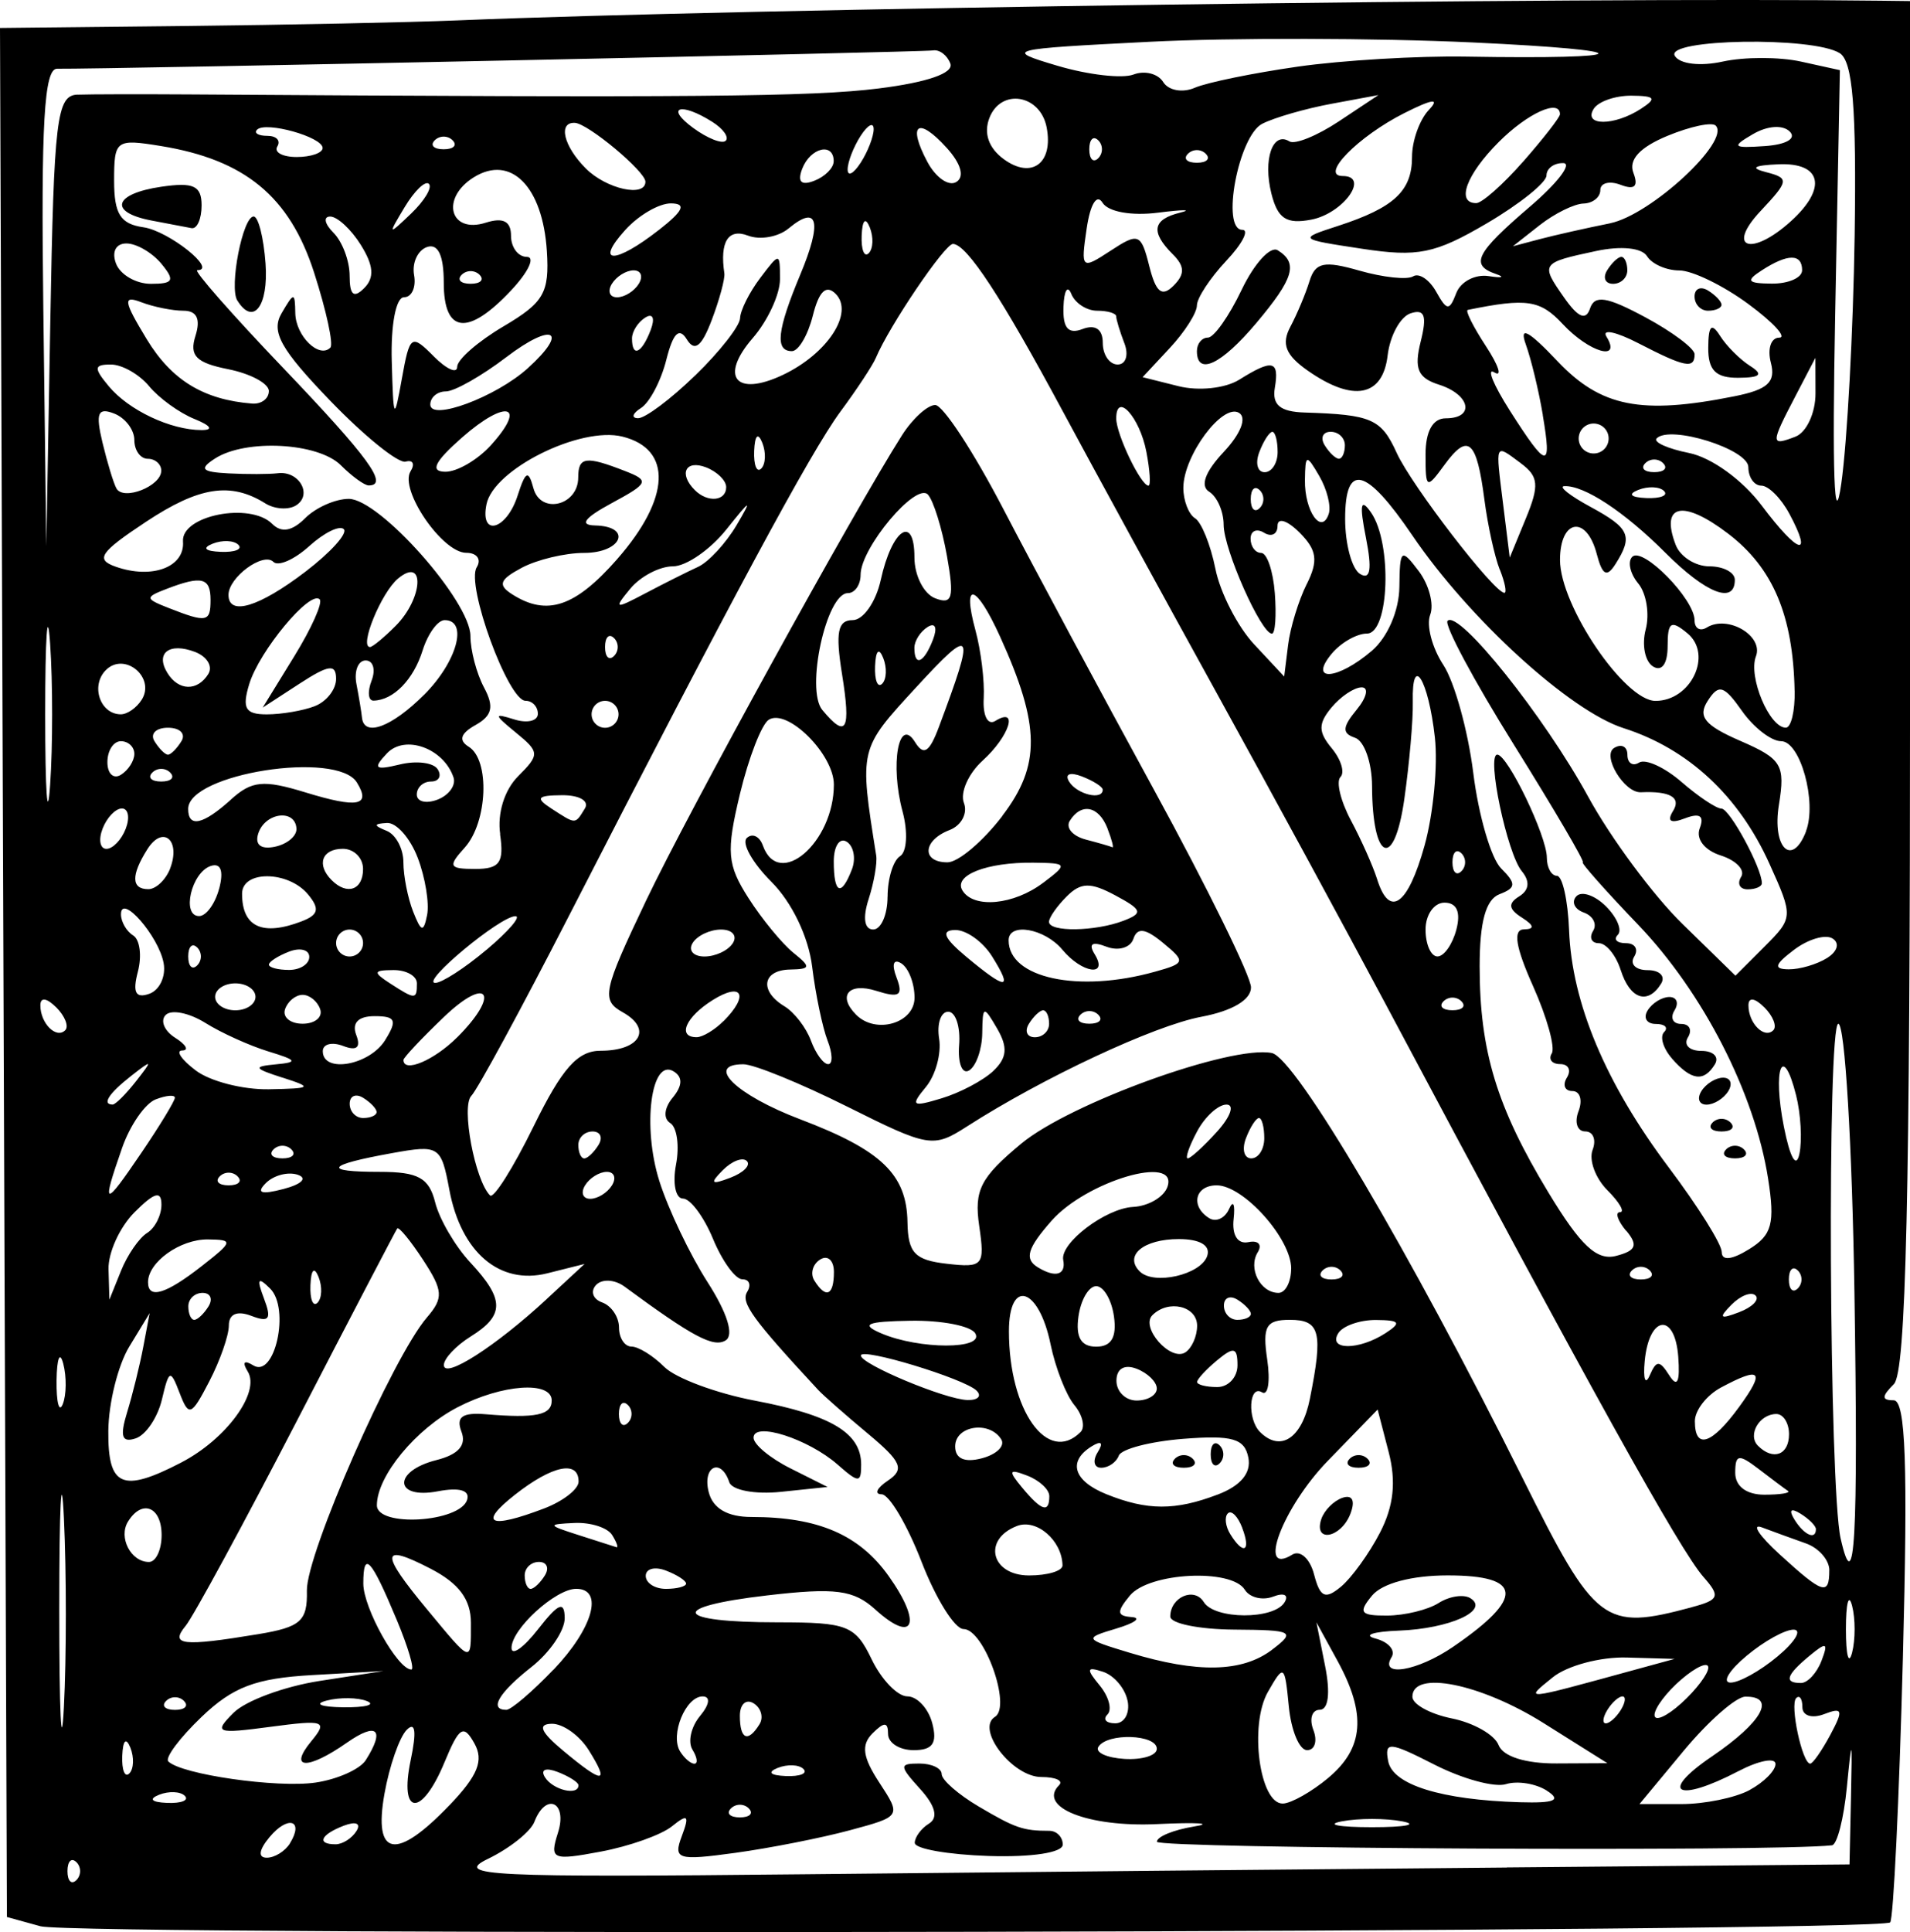 <?xml version="1.0" encoding="UTF-8" standalone="no"?>
<!-- Created with Inkscape (http://www.inkscape.org/) -->

<svg
   width="37.574mm"
   height="37.996mm"
   viewBox="0 0 37.574 37.996"
   version="1.1"
   id="svg5"
   inkscape:version="1.1 (c4e8f9ed74, 2021-05-24)"
   sodipodi:docname="ornatea4.svg"
   xmlns:inkscape="http://www.inkscape.org/namespaces/inkscape"
   xmlns:sodipodi="http://sodipodi.sourceforge.net/DTD/sodipodi-0.dtd"
   xmlns="http://www.w3.org/2000/svg"
   xmlns:svg="http://www.w3.org/2000/svg">
  <sodipodi:namedview
     id="namedview7"
     pagecolor="#ffffff"
     bordercolor="#666666"
     borderopacity="1.0"
     inkscape:pageshadow="2"
     inkscape:pageopacity="0.0"
     inkscape:pagecheckerboard="0"
     inkscape:document-units="mm"
     showgrid="false"
     inkscape:zoom="1.3380612"
     inkscape:cx="-168.52742"
     inkscape:cy="34.004425"
     inkscape:window-width="2506"
     inkscape:window-height="1403"
     inkscape:window-x="1974"
     inkscape:window-y="0"
     inkscape:window-maximized="1"
     inkscape:current-layer="layer1" />
  <defs
     id="defs2" />
  <g
     inkscape:label="Layer 1"
     inkscape:groupmode="layer"
     id="layer1"
     transform="translate(97.97,-87.44)">
    <path
       style="fill:#000000;stroke-width:0.265"
       d="m -97.173,125.322 -0.661,-0.182 -0.068,-18.575 -0.068,-18.575 3.64,-0.039 c 2.002,-0.021 4.414,-0.071 5.36,-0.11 5.658,-0.234 22.071,-0.461 27.98,-0.387 l 0.595,0.007 v 13.441 c 0,10.101 -0.079,13.52 -0.318,13.758 -0.243,0.243 -0.244,0.318 -0.004,0.318 0.236,0 0.281,1.262 0.181,5.075 -0.073,2.791 -0.186,5.128 -0.25,5.193 -0.197,0.197 -35.677,0.271 -36.387,0.076 z m 0.706,-1.26 c -0.097,-0.097 -0.176,-0.018 -0.176,0.176 0,0.194 0.079,0.273 0.176,0.176 0.097,-0.097 0.097,-0.256 0,-0.353 z m 28.134,0.103 6.747,-0.059 0.029,-1.323 c 0.026,-1.188 0.017,-1.208 -0.081,-0.198 -0.06,0.618 -0.192,1.134 -0.293,1.145 -1.143,0.129 -13.28,0.065 -13.28,-0.07 2e-5,-0.1 0.327,-0.234 0.728,-0.299 0.4,-0.064 0.073,-0.086 -0.728,-0.048 -1.355,0.064 -2.356,-0.335 -1.924,-0.766 0.088,-0.088 -0.069,-0.16 -0.349,-0.16 -0.569,0 -1.297,-0.946 -0.912,-1.184 0.33,-0.204 -0.216,-1.726 -0.619,-1.726 -0.172,0 -0.544,-0.595 -0.826,-1.323 -0.282,-0.728 -0.636,-1.325 -0.786,-1.327 -0.15,-0.002 -0.094,-0.123 0.124,-0.269 0.333,-0.223 0.27,-0.371 -0.397,-0.927 -0.437,-0.364 -0.874,-0.749 -0.973,-0.855 -1.296,-1.398 -1.528,-1.719 -1.398,-1.93 0.084,-0.136 0.041,-0.247 -0.095,-0.247 -0.136,0 -0.396,-0.357 -0.577,-0.794 -0.181,-0.437 -0.447,-0.794 -0.592,-0.794 -0.145,0 -0.206,-0.3 -0.136,-0.668 0.07,-0.367 0.019,-0.735 -0.114,-0.817 -0.14,-0.087 -0.12,-0.297 0.048,-0.499 0.194,-0.234 0.201,-0.405 0.021,-0.516 -0.445,-0.275 -0.623,1.079 -0.283,2.156 0.175,0.553 0.601,1.447 0.947,1.986 0.389,0.606 0.526,1.043 0.358,1.147 -0.239,0.148 -0.645,-0.068 -1.992,-1.059 -0.191,-0.14 -0.442,-0.154 -0.558,-0.03 -0.116,0.124 -0.062,0.278 0.12,0.343 0.182,0.065 0.331,0.287 0.331,0.493 0,0.206 0.111,0.375 0.246,0.375 0.135,0 0.426,0.18 0.647,0.401 0.221,0.22 1.021,0.518 1.779,0.662 1.508,0.286 2.092,0.637 2.092,1.259 0,0.364 -0.048,0.364 -0.463,-0.001 -0.577,-0.507 -1.654,-0.852 -1.654,-0.529 0,0.132 0.327,0.404 0.728,0.604 l 0.728,0.365 -0.919,0.096 c -0.507,0.053 -0.962,-0.032 -1.014,-0.19 -0.165,-0.494 -0.537,-0.31 -0.404,0.199 0.083,0.319 0.371,0.485 0.84,0.485 1.312,0 2.119,0.348 2.699,1.162 0.664,0.932 0.5,1.348 -0.26,0.66 -0.43,-0.39 -0.785,-0.436 -2.135,-0.279 -1.961,0.228 -1.838,0.529 0.217,0.529 1.368,0 1.523,0.061 1.844,0.728 0.193,0.4 0.509,0.728 0.702,0.728 0.193,0 0.414,0.238 0.49,0.529 0.103,0.393 0.008,0.529 -0.366,0.529 -0.277,-5e-5 -0.504,-0.143 -0.504,-0.318 0,-0.239 -0.075,-0.242 -0.304,-0.014 -0.229,0.229 -0.196,0.468 0.132,0.969 0.434,0.663 0.432,0.666 -0.583,0.939 -0.56,0.151 -1.575,0.351 -2.254,0.444 -1.134,0.155 -1.22,0.128 -1.048,-0.33 0.154,-0.41 0.119,-0.445 -0.193,-0.193 -0.209,0.169 -0.84,0.393 -1.401,0.498 -0.957,0.179 -1.01,0.156 -0.842,-0.373 0.192,-0.604 -0.238,-0.801 -0.464,-0.213 -0.074,0.193 -0.485,0.521 -0.913,0.728 -0.69,0.334 0.02,0.368 6.258,0.303 3.87,-0.04 10.072,-0.1 13.783,-0.132 z m -11.642,-0.481 c 0,-0.114 0.127,-0.287 0.282,-0.382 0.184,-0.114 0.125,-0.348 -0.173,-0.677 -0.417,-0.461 -0.419,-0.503 -0.017,-0.503 0.241,0 0.438,0.093 0.438,0.208 0,0.114 0.327,0.401 0.728,0.637 0.72,0.425 0.873,0.478 1.389,0.478 0.146,0 0.265,0.122 0.265,0.271 0,0.158 -0.606,0.251 -1.455,0.224 -0.8,-0.026 -1.455,-0.141 -1.455,-0.256 z m -12.292,0.008 c 0.285,-0.461 -0.04,-0.558 -0.402,-0.121 -0.209,0.251 -0.229,0.403 -0.053,0.403 0.155,0 0.36,-0.127 0.456,-0.282 z m 1.31,-0.244 c 0.093,-0.15 -0.013,-0.194 -0.249,-0.104 -0.458,0.176 -0.542,0.366 -0.162,0.366 0.137,0 0.322,-0.118 0.411,-0.262 z m 1.831,-0.508 c 0.557,-0.582 0.677,-0.879 0.488,-1.215 -0.213,-0.381 -0.298,-0.327 -0.588,0.373 -0.45,1.086 -0.896,1.058 -0.665,-0.042 0.119,-0.565 0.092,-0.769 -0.079,-0.595 -0.143,0.146 -0.34,0.711 -0.437,1.257 -0.221,1.243 0.228,1.321 1.28,0.222 z m 18.742,0.319 c -0.327,-0.063 -0.863,-0.063 -1.191,0 -0.327,0.063 -0.059,0.115 0.595,0.115 0.655,0 0.923,-0.052 0.595,-0.115 z m -12.854,-0.254 c -0.097,-0.097 -0.256,-0.097 -0.353,0 -0.097,0.097 -0.018,0.176 0.176,0.176 0.194,0 0.273,-0.079 0.176,-0.176 z m -11.096,-0.248 c -0.088,-0.088 -0.316,-0.097 -0.507,-0.021 -0.211,0.085 -0.148,0.147 0.16,0.16 0.279,0.011 0.435,-0.051 0.347,-0.139 z m 22.495,-0.354 c 0.7,-0.584 0.753,-1.254 0.181,-2.3 l -0.415,-0.758 0.171,0.86 c 0.106,0.532 0.065,0.86 -0.106,0.86 -0.153,0 -0.209,0.179 -0.125,0.397 0.084,0.218 0.028,0.397 -0.124,0.397 -0.152,0 -0.313,-0.387 -0.359,-0.86 -0.08,-0.826 -0.096,-0.837 -0.411,-0.286 -0.373,0.652 -0.164,2.209 0.295,2.196 0.164,-0.005 0.566,-0.232 0.893,-0.505 z m 4.299,0.252 c -0.218,-0.14 -0.58,-0.198 -0.804,-0.128 -0.224,0.07 -0.856,-0.103 -1.404,-0.382 -0.894,-0.456 -0.989,-0.463 -0.913,-0.068 0.089,0.463 1.044,0.76 2.592,0.806 0.685,0.02 0.823,-0.039 0.529,-0.227 z m 3.986,-0.011 c 0.281,-0.151 0.512,-0.382 0.512,-0.513 0,-0.132 -0.327,-0.069 -0.728,0.14 -1.21,0.631 -1.579,0.429 -0.524,-0.288 0.99,-0.673 1.276,-1.185 0.657,-1.176 -0.182,0.003 -0.724,0.479 -1.206,1.058 l -0.875,1.054 h 0.826 c 0.454,0 1.056,-0.123 1.338,-0.274 z m -33.158,-5.337 c -0.05,-1.061 -0.092,-0.263 -0.092,1.774 -4.3e-4,2.037 0.041,2.906 0.091,1.93 0.051,-0.976 0.051,-2.643 7.4e-4,-3.704 z m 5.938,4.747 c 0.384,-0.605 0.22,-0.756 -0.372,-0.342 -0.773,0.541 -1.159,0.526 -0.701,-0.028 0.331,-0.401 0.262,-0.426 -0.798,-0.285 -1.072,0.143 -1.128,0.122 -0.731,-0.275 0.237,-0.237 0.997,-0.518 1.69,-0.626 l 1.26,-0.195 -1.401,0.079 c -1.113,0.063 -1.561,0.232 -2.18,0.825 -0.428,0.41 -0.722,0.803 -0.652,0.873 0.257,0.257 2.141,0.527 2.897,0.416 0.429,-0.063 0.874,-0.262 0.988,-0.442 z m 4.184,0.495 c 0,-0.057 -0.185,-0.175 -0.411,-0.262 -0.235,-0.09 -0.342,-0.046 -0.249,0.104 0.155,0.251 0.66,0.372 0.66,0.158 z m -8.815,-0.739 c -0.085,-0.211 -0.147,-0.148 -0.16,0.16 -0.011,0.279 0.051,0.435 0.139,0.347 0.088,-0.088 0.097,-0.316 0.021,-0.507 z m 9.018,0.05 c -0.182,-0.291 -0.51,-0.525 -0.73,-0.52 -0.283,0.006 -0.218,0.16 0.225,0.529 0.792,0.66 0.921,0.657 0.505,-0.009 z m 4.223,0.369 c -0.088,-0.088 -0.316,-0.097 -0.507,-0.021 -0.211,0.085 -0.148,0.147 0.16,0.16 0.279,0.011 0.435,-0.051 0.347,-0.139 z m -2.184,-0.381 c -0.094,-0.152 -0.027,-0.45 0.149,-0.661 0.189,-0.227 0.21,-0.385 0.051,-0.385 -0.334,0 -0.644,0.757 -0.443,1.082 0.082,0.132 0.208,0.241 0.281,0.241 0.073,0 0.056,-0.124 -0.038,-0.276 z m 9.135,-0.016 c 0,-0.286 -0.977,-0.318 -1.15,-0.038 -0.067,0.109 0.164,0.216 0.514,0.237 0.35,0.021 0.636,-0.068 0.636,-0.198 z m 7.608,-0.506 c -1.238,-0.777 -2.58,-1.047 -2.58,-0.518 0,0.149 0.35,0.341 0.777,0.427 0.427,0.086 0.84,0.321 0.918,0.523 0.086,0.225 0.528,0.365 1.141,0.362 l 1,-0.005 z m 5.643,0.229 c 0.26,-0.485 0.241,-0.545 -0.123,-0.405 -0.239,0.092 -0.428,0.032 -0.428,-0.136 0,-0.165 -0.055,-0.246 -0.122,-0.179 -0.129,0.129 0.119,1.289 0.276,1.289 0.051,0 0.229,-0.256 0.397,-0.569 z m -21.067,-0.206 c 0.084,-0.135 0.031,-0.321 -0.117,-0.412 -0.148,-0.091 -0.269,0.019 -0.269,0.246 0,0.465 0.159,0.533 0.386,0.166 z m 7.241,-0.459 c -0.047,-0.243 -0.264,-0.5 -0.482,-0.572 -0.325,-0.107 -0.337,-0.059 -0.068,0.267 0.181,0.219 0.25,0.476 0.154,0.572 -0.096,0.096 -0.026,0.174 0.154,0.174 0.18,0 0.29,-0.199 0.243,-0.441 z m 9.704,0.177 c 0.09,-0.146 0.104,-0.265 0.031,-0.265 -0.073,0 -0.206,0.119 -0.296,0.265 -0.09,0.146 -0.104,0.265 -0.031,0.265 0.073,0 0.206,-0.119 0.296,-0.265 z m 1.72,-0.832 c 0,-0.122 -0.238,-0.017 -0.529,0.232 -0.291,0.249 -0.529,0.564 -0.529,0.7 0,0.136 0.238,0.031 0.529,-0.232 0.291,-0.263 0.529,-0.578 0.529,-0.7 z m -29.986,0.656 c -0.097,-0.097 -0.256,-0.097 -0.353,0 -0.097,0.097 -0.018,0.176 0.176,0.176 0.194,0 0.273,-0.079 0.176,-0.176 z m 3.599,0.003 c -0.179,-0.072 -0.536,-0.077 -0.794,-0.01 -0.257,0.067 -0.111,0.126 0.326,0.132 0.437,0.005 0.647,-0.05 0.468,-0.122 z m 3.67,-0.618 c 0.777,-0.813 0.995,-1.59 0.446,-1.59 -0.409,0 -1.279,0.798 -1.272,1.165 0.003,0.159 0.239,-0.008 0.523,-0.372 0.4,-0.512 0.519,-0.561 0.523,-0.218 0.003,0.244 -0.292,0.678 -0.656,0.964 -0.642,0.505 -0.839,0.841 -0.492,0.841 0.093,0 0.51,-0.356 0.926,-0.791 z m 21.261,0.005 0.794,-0.217 -0.942,-0.027 c -0.518,-0.015 -1.173,0.16 -1.455,0.389 -0.566,0.459 -0.619,0.464 1.603,-0.145 z m 2.815,-0.263 c 0.344,-0.286 0.489,-0.524 0.323,-0.529 -0.166,-0.005 -0.583,0.225 -0.926,0.512 -0.344,0.286 -0.489,0.524 -0.323,0.529 0.166,0.005 0.583,-0.225 0.926,-0.512 z m 0.867,0.086 c 0.139,-0.363 0.101,-0.38 -0.236,-0.1 -0.459,0.381 -0.507,0.534 -0.167,0.534 0.13,0 0.311,-0.195 0.403,-0.434 z m -28.028,-0.809 c -0.505,-1.21 -0.657,-1.374 -0.657,-0.712 0,0.481 0.676,1.69 0.945,1.69 0.067,0 -0.063,-0.44 -0.288,-0.979 z m 17.218,0.59 c 0.475,-0.359 0.419,-0.389 -0.743,-0.397 -0.691,-0.005 -1.257,-0.12 -1.257,-0.257 0,-0.383 0.472,-0.587 0.659,-0.285 0.213,0.345 1.376,0.35 1.588,0.007 0.09,-0.146 -0.008,-0.197 -0.222,-0.114 -0.211,0.081 -0.462,0.02 -0.559,-0.135 -0.261,-0.423 -1.883,-0.341 -2.26,0.114 -0.265,0.32 -0.259,0.402 0.034,0.423 0.2,0.015 0.066,0.116 -0.298,0.225 -0.647,0.194 -0.641,0.205 0.265,0.479 1.331,0.403 2.206,0.384 2.794,-0.06 z m 3.564,-0.059 c 1.408,-0.963 1.374,-1.404 -0.107,-1.404 -0.707,0 -1.287,0.155 -1.488,0.397 -0.277,0.334 -0.23,0.396 0.298,0.393 0.345,-0.002 0.801,-0.113 1.012,-0.247 0.211,-0.134 0.492,-0.177 0.624,-0.095 0.388,0.24 -0.406,0.6 -1.405,0.638 -0.509,0.019 -0.716,0.089 -0.46,0.156 0.256,0.067 0.398,0.232 0.315,0.366 -0.249,0.404 0.51,0.276 1.21,-0.203 z m 7.848,-0.809 c -0.067,-0.255 -0.121,-0.046 -0.121,0.463 0,0.509 0.054,0.718 0.121,0.463 0.067,-0.255 0.067,-0.671 0,-0.926 z m -27.17,0.338 c 0,-0.46 -0.236,-0.777 -0.794,-1.065 -0.984,-0.509 -1,-0.321 -0.066,0.804 0.888,1.071 0.86,1.062 0.86,0.261 z m -4.186,0.223 c 0.839,-0.139 0.972,-0.257 0.959,-0.857 -0.015,-0.716 1.686,-4.586 2.36,-5.37 0.331,-0.384 0.321,-0.529 -0.074,-1.133 -0.249,-0.381 -0.478,-0.659 -0.509,-0.618 -0.03,0.041 -0.918,1.741 -1.972,3.779 -1.054,2.037 -2.04,3.853 -2.19,4.035 -0.316,0.382 -0.067,0.411 1.426,0.164 z m 28.207,-0.532 c 0.536,-0.143 0.562,-0.212 0.227,-0.592 -0.466,-0.529 -2.207,-3.665 -6.259,-11.277 -0.775,-1.455 -2.262,-4.194 -3.306,-6.085 -1.044,-1.892 -2.409,-4.39 -3.033,-5.551 -1.217,-2.264 -1.89,-3.291 -2.166,-3.304 -0.157,-0.008 -1.252,1.608 -1.518,2.241 -0.061,0.146 -0.375,0.622 -0.698,1.058 -0.586,0.793 -2.144,3.686 -5.343,9.922 -0.933,1.819 -1.796,3.409 -1.917,3.533 -0.203,0.207 0.07,1.661 0.368,1.959 0.07,0.07 0.456,-0.541 0.857,-1.359 0.561,-1.144 0.865,-1.487 1.32,-1.487 0.775,0 1.02,-0.428 0.434,-0.756 -0.428,-0.239 -0.392,-0.411 0.457,-2.193 0.83,-1.743 4.084,-7.659 5.036,-9.155 0.208,-0.327 0.503,-0.595 0.654,-0.595 0.152,0 0.756,0.923 1.343,2.051 0.587,1.128 1.922,3.616 2.968,5.53 1.045,1.914 1.901,3.657 1.901,3.873 0,0.244 -0.37,0.463 -0.976,0.577 -0.928,0.174 -3.115,1.197 -4.61,2.156 -0.666,0.428 -0.75,0.414 -2.357,-0.389 -0.917,-0.458 -1.836,-0.833 -2.043,-0.833 -0.765,0 -0.141,0.605 1.117,1.082 1.6,0.607 2.096,1.083 2.111,2.024 0.01,0.604 0.143,0.745 0.772,0.817 0.716,0.082 0.753,0.038 0.639,-0.744 -0.103,-0.703 0.024,-0.952 0.827,-1.618 0.961,-0.797 4.132,-1.943 4.93,-1.782 0.464,0.094 2.714,3.906 4.931,8.356 1.438,2.887 1.597,3.008 3.335,2.542 z m -6.137,-1.466 c 0.269,-0.521 0.321,-1.002 0.17,-1.584 l -0.217,-0.836 -0.981,1.01 c -0.885,0.911 -1.403,2.28 -0.699,1.844 0.156,-0.096 0.348,0.077 0.429,0.387 0.119,0.455 0.219,0.501 0.529,0.244 0.21,-0.174 0.556,-0.654 0.769,-1.065 z m -1.155,-0.266 c 0.058,-0.173 0.246,-0.361 0.419,-0.419 0.193,-0.064 0.252,0.057 0.154,0.314 -0.185,0.481 -0.731,0.581 -0.573,0.105 z m 0.557,-1.185 c 0.097,-0.097 0.256,-0.097 0.353,0 0.097,0.097 0.018,0.176 -0.176,0.176 -0.194,0 -0.273,-0.079 -0.176,-0.176 z m -15.831,2.293 c 0.09,-0.146 0.037,-0.265 -0.117,-0.265 -0.154,0 -0.28,0.119 -0.28,0.265 0,0.146 0.052,0.265 0.117,0.265 0.064,0 0.19,-0.119 0.28,-0.265 z m 2.778,0.161 c 0,-0.057 -0.179,-0.173 -0.397,-0.256 -0.218,-0.084 -0.397,-0.037 -0.397,0.104 0,0.141 0.179,0.256 0.397,0.256 0.218,0 0.397,-0.047 0.397,-0.104 z m 22.49,-0.262 c 0,-0.201 -0.208,-0.44 -0.463,-0.529 -0.255,-0.09 -0.642,-0.231 -0.86,-0.313 -0.218,-0.083 -0.063,0.156 0.345,0.529 0.852,0.779 0.977,0.82 0.977,0.313 z m -15.085,-0.097 c -0.01,-0.49 -0.51,-0.922 -0.895,-0.774 -0.685,0.263 -0.512,0.973 0.238,0.973 0.364,0 0.66,-0.089 0.657,-0.198 z m -17.723,-0.595 c 0,-0.558 -0.385,-0.712 -0.661,-0.265 -0.193,0.312 0.057,0.794 0.412,0.794 0.137,0 0.249,-0.238 0.249,-0.529 z m 33.302,-4.763 c -0.045,-2.91 -0.188,-5.292 -0.317,-5.292 -0.222,0 -0.181,9.118 0.045,10.12 0.279,1.235 0.347,0.025 0.272,-4.829 z m -24.438,4.763 c -0.09,-0.146 -0.424,-0.253 -0.743,-0.238 -0.54,0.025 -0.534,0.041 0.082,0.238 0.364,0.117 0.698,0.224 0.743,0.238 0.045,0.015 0.008,-0.093 -0.082,-0.238 z m 12.394,-0.144 c -0.086,-0.225 -0.213,-0.352 -0.283,-0.282 -0.069,0.069 -0.048,0.253 0.048,0.408 0.261,0.422 0.413,0.34 0.234,-0.126 z m 11.286,0.027 c 0,-0.064 -0.137,-0.202 -0.305,-0.305 -0.189,-0.117 -0.234,-0.073 -0.117,0.117 0.189,0.305 0.422,0.409 0.422,0.189 z m -26.534,-0.576 c 0.061,-0.187 -0.151,-0.249 -0.575,-0.168 -0.866,0.166 -0.892,-0.397 -0.028,-0.614 0.432,-0.109 0.594,-0.292 0.492,-0.558 -0.112,-0.291 0.016,-0.382 0.481,-0.343 0.981,0.082 1.294,0.017 1.294,-0.27 0,-0.39 -0.975,-0.322 -1.849,0.131 -0.824,0.426 -1.59,1.356 -1.59,1.929 0,0.436 1.63,0.338 1.776,-0.107 z m 1.514,0.17 c 0.373,-0.142 0.679,-0.38 0.679,-0.529 0,-0.426 -0.517,-0.319 -1.251,0.258 -0.729,0.573 -0.504,0.68 0.572,0.271 z m 9.939,-0.243 c 0,-0.13 -0.195,-0.311 -0.434,-0.403 -0.363,-0.139 -0.38,-0.101 -0.1,0.236 0.381,0.459 0.534,0.507 0.534,0.167 z m 3.309,-0.029 c 0.457,-0.174 0.666,-0.425 0.607,-0.728 -0.074,-0.375 -0.315,-0.445 -1.276,-0.37 -0.652,0.051 -1.225,0.2 -1.273,0.331 -0.049,0.131 -0.204,0.238 -0.346,0.238 -0.142,0 -0.173,-0.137 -0.069,-0.305 0.117,-0.189 0.073,-0.234 -0.117,-0.117 -0.479,0.296 -0.36,0.682 0.29,0.943 0.801,0.322 1.352,0.324 2.185,0.007 z m -0.84,-0.705 c 0.097,-0.097 0.256,-0.097 0.353,0 0.097,0.097 0.018,0.176 -0.176,0.176 -0.194,0 -0.273,-0.079 -0.176,-0.176 z m 0.706,-0.088 c 0,-0.194 0.079,-0.273 0.176,-0.176 0.097,0.097 0.097,0.256 0,0.353 -0.097,0.097 -0.176,0.018 -0.176,-0.176 z m 11.355,0.719 c -0.061,-0.041 -0.319,-0.234 -0.573,-0.429 -0.396,-0.303 -0.463,-0.293 -0.463,0.075 0,0.264 0.221,0.429 0.573,0.429 0.315,0 0.524,-0.034 0.463,-0.075 z m -31.603,-0.56 c 0.884,-0.459 1.556,-1.38 1.305,-1.787 -0.115,-0.186 -0.072,-0.233 0.109,-0.121 0.424,0.262 0.727,-1.118 0.331,-1.511 -0.241,-0.24 -0.269,-0.194 -0.12,0.198 0.154,0.404 0.103,0.474 -0.249,0.339 -0.28,-0.107 -0.443,-0.038 -0.443,0.188 0,0.197 -0.173,0.693 -0.385,1.101 -0.354,0.682 -0.402,0.701 -0.583,0.229 -0.182,-0.475 -0.209,-0.465 -0.349,0.128 -0.084,0.353 -0.315,0.696 -0.515,0.763 -0.273,0.091 -0.315,-0.036 -0.17,-0.51 0.107,-0.347 0.25,-0.928 0.319,-1.292 l 0.125,-0.661 -0.402,0.661 c -0.221,0.364 -0.406,1.108 -0.411,1.654 -0.01,1.103 0.273,1.226 1.439,0.621 z m 16.128,-0.453 c -0.231,-0.374 -0.907,-0.271 -0.907,0.138 0,0.241 0.185,0.324 0.526,0.234 0.289,-0.076 0.461,-0.243 0.381,-0.372 z m 15.497,-0.102 c 0,-0.218 -0.112,-0.397 -0.249,-0.397 -0.334,0 -0.573,0.413 -0.361,0.625 0.298,0.298 0.61,0.181 0.61,-0.228 z m -13.937,-0.042 c 0.096,-0.096 0.041,-0.335 -0.122,-0.531 -0.163,-0.196 -0.373,-0.734 -0.468,-1.195 -0.229,-1.121 -0.819,-1.306 -0.819,-0.256 0,1.558 0.762,2.629 1.409,1.982 z m 4.511,-0.653 c 0.263,-1.313 0.202,-1.554 -0.394,-1.554 -0.469,0 -0.541,0.126 -0.445,0.78 0.063,0.429 0.017,0.72 -0.102,0.646 -0.258,-0.16 -0.294,0.526 -0.04,0.779 0.404,0.404 0.826,0.124 0.981,-0.65 z m 8.446,0.157 c 0.517,-0.71 0.43,-0.802 -0.36,-0.379 -0.281,0.151 -0.512,0.448 -0.512,0.661 0,0.568 0.332,0.46 0.872,-0.282 z m -21.863,-0.036 c -0.097,-0.097 -0.176,-0.018 -0.176,0.176 0,0.194 0.079,0.273 0.176,0.176 0.097,-0.097 0.097,-0.256 0,-0.353 z m -11.106,-0.811 c -0.067,-0.257 -0.126,-0.111 -0.132,0.326 -0.005,0.437 0.05,0.647 0.122,0.468 0.072,-0.179 0.077,-0.536 0.01,-0.794 z m 17.967,0.529 c -0.236,-0.236 -2.276,-0.856 -2.276,-0.691 0,0.171 1.656,0.863 2.095,0.875 0.206,0.006 0.288,-0.077 0.181,-0.184 z m 3.545,-0.042 c 0,-0.13 -0.179,-0.305 -0.397,-0.389 -0.242,-0.093 -0.397,-5.3e-4 -0.397,0.236 0,0.214 0.179,0.389 0.397,0.389 0.218,0 0.397,-0.106 0.397,-0.236 z m 1.587,-0.458 c 0,-0.352 -0.072,-0.37 -0.397,-0.1 -0.218,0.181 -0.397,0.374 -0.397,0.429 0,0.055 0.179,0.1 0.397,0.1 0.218,0 0.397,-0.193 0.397,-0.429 z m 8.496,0.201 c 0.157,0.247 0.212,0.13 0.175,-0.37 -0.067,-0.881 -0.577,-0.812 -0.66,0.09 -0.033,0.352 0.012,0.478 0.098,0.28 0.133,-0.304 0.193,-0.304 0.387,0 z m -22.086,-1.502 0.746,-0.691 -0.733,0.184 c -0.937,0.235 -1.697,-0.412 -1.927,-1.641 -0.162,-0.866 -0.2,-0.89 -1.13,-0.722 -1.293,0.233 -1.381,0.368 -0.241,0.368 0.758,0 0.971,0.117 1.092,0.601 0.083,0.33 0.393,0.861 0.69,1.18 0.677,0.726 0.679,1.039 0.01,1.456 -0.291,0.182 -0.529,0.435 -0.529,0.562 0,0.285 1.022,-0.37 2.021,-1.295 z m 12.796,0.524 c 0,-0.389 -0.565,-0.522 -0.88,-0.207 -0.239,0.239 0.354,0.913 0.645,0.733 0.129,-0.08 0.235,-0.317 0.235,-0.526 z m -4.366,0.148 c -0.09,-0.146 -0.663,-0.256 -1.272,-0.246 -0.862,0.014 -0.991,0.069 -0.58,0.246 0.748,0.322 2.051,0.322 1.852,0 z m 2.73,-0.331 c -0.046,-0.327 -0.204,-0.595 -0.349,-0.595 -0.146,0 -0.303,0.268 -0.349,0.595 -0.058,0.41 0.051,0.595 0.349,0.595 0.298,0 0.407,-0.186 0.349,-0.595 z m 5.339,0.331 c 0.323,-0.209 0.288,-0.257 -0.183,-0.261 -0.319,-0.002 -0.653,0.115 -0.743,0.261 -0.208,0.337 0.405,0.337 0.926,0 z m -23.151,-0.529 c 0.09,-0.146 0.037,-0.265 -0.117,-0.265 -0.154,0 -0.28,0.119 -0.28,0.265 0,0.146 0.052,0.265 0.117,0.265 0.064,0 0.19,-0.119 0.28,-0.265 z m 20.505,0.148 c 0,-0.064 -0.119,-0.19 -0.265,-0.28 -0.146,-0.09 -0.265,-0.037 -0.265,0.117 0,0.154 0.119,0.28 0.265,0.28 0.146,0 0.265,-0.052 0.265,-0.117 z m 9.929,-0.361 c -0.082,-0.082 -0.295,-1.7e-4 -0.474,0.181 -0.259,0.261 -0.229,0.292 0.148,0.148 0.261,-0.099 0.408,-0.247 0.326,-0.329 z m -28.269,-0.365 c -0.085,-0.211 -0.147,-0.148 -0.16,0.16 -0.011,0.279 0.051,0.435 0.139,0.347 0.088,-0.088 0.097,-0.316 0.021,-0.507 z m -3.374,-0.865 c 0.156,-0.096 0.283,-0.347 0.283,-0.556 0,-0.283 -0.137,-0.244 -0.529,0.148 -0.291,0.291 -0.522,0.797 -0.512,1.124 l 0.017,0.595 0.229,-0.568 c 0.126,-0.313 0.357,-0.647 0.512,-0.743 z m 1.077,0.65 c 0.619,-0.484 0.626,-0.518 0.119,-0.523 -0.545,-0.006 -1.177,0.446 -1.177,0.841 0,0.341 0.351,0.236 1.058,-0.318 z m 12.435,0.117 c 0,-0.227 -0.121,-0.338 -0.269,-0.246 -0.148,0.091 -0.2,0.277 -0.117,0.412 0.227,0.367 0.386,0.299 0.386,-0.166 z m 8.996,-0.067 c 0,-0.589 -0.939,-1.637 -1.466,-1.637 -0.429,0 -0.522,0.414 -0.145,0.647 0.133,0.082 0.308,-2e-5 0.389,-0.183 0.081,-0.183 0.121,-0.094 0.089,0.197 -0.035,0.32 0.08,0.5 0.292,0.456 0.193,-0.04 0.275,0.049 0.183,0.198 -0.196,0.318 0.05,0.8 0.408,0.8 0.137,0 0.249,-0.216 0.249,-0.479 z m 9.966,0.038 c -0.097,-0.097 -0.176,-0.018 -0.176,0.176 0,0.194 0.079,0.273 0.176,0.176 0.097,-0.097 0.097,-0.256 0,-0.353 z m -14.451,-0.208 c -0.064,-0.332 0.834,-1.014 1.373,-1.042 0.305,-0.016 0.611,-0.196 0.679,-0.4 0.214,-0.642 -1.595,-0.109 -2.283,0.673 -0.474,0.539 -0.536,0.749 -0.272,0.912 0.348,0.215 0.561,0.155 0.503,-0.143 z m 2.833,-0.079 c 0.068,-0.206 -0.143,-0.331 -0.559,-0.331 -0.693,0 -1.083,0.322 -0.769,0.636 0.278,0.278 1.206,0.065 1.328,-0.305 z m 2.622,0.287 c -0.097,-0.097 -0.256,-0.097 -0.353,0 -0.097,0.097 -0.018,0.176 0.176,0.176 0.194,0 0.273,-0.079 0.176,-0.176 z m 6.085,0 c -0.097,-0.097 -0.256,-0.097 -0.353,0 -0.097,0.097 -0.018,0.176 0.176,0.176 0.194,0 0.273,-0.079 0.176,-0.176 z m -0.468,-0.782 c -0.166,-0.201 -0.22,-0.365 -0.119,-0.365 0.101,0 -0.01,-0.194 -0.247,-0.431 -0.237,-0.237 -0.368,-0.594 -0.292,-0.794 0.077,-0.2 0.011,-0.363 -0.145,-0.363 -0.157,0 -0.216,-0.179 -0.132,-0.397 0.084,-0.218 0.03,-0.397 -0.12,-0.397 -0.15,0 -0.198,-0.119 -0.108,-0.265 0.09,-0.146 0.03,-0.265 -0.132,-0.265 -0.163,0 -0.237,-0.095 -0.166,-0.21 0.071,-0.116 -0.094,-0.711 -0.368,-1.323 -0.344,-0.768 -0.4,-1.114 -0.18,-1.117 0.216,-0.003 0.203,-0.077 -0.041,-0.232 -0.262,-0.166 -0.276,-0.278 -0.053,-0.416 0.199,-0.123 0.217,-0.296 0.052,-0.496 -0.29,-0.351 -0.698,-2.292 -0.482,-2.292 0.204,0 0.975,1.601 0.975,2.025 0,0.196 0.089,0.357 0.198,0.358 0.109,8.2e-4 0.216,0.48 0.239,1.065 0.054,1.437 0.72,3.021 1.966,4.677 0.57,0.758 1.037,1.503 1.037,1.656 0,0.177 0.197,0.157 0.539,-0.055 0.451,-0.278 0.512,-0.506 0.373,-1.391 -0.263,-1.675 -1.278,-3.656 -2.555,-4.989 -0.648,-0.676 -1.138,-1.229 -1.09,-1.229 0.048,0 -0.561,-1.039 -1.353,-2.308 -0.792,-1.269 -1.38,-2.368 -1.307,-2.441 0.222,-0.222 1.902,1.878 2.764,3.456 0.446,0.816 1.281,1.943 1.855,2.504 l 1.044,1.019 0.573,-0.573 c 0.564,-0.564 0.566,-0.588 0.098,-1.624 -0.604,-1.34 -1.597,-2.263 -2.871,-2.671 -1.055,-0.337 -3.037,-2.144 -4.155,-3.789 -0.914,-1.345 -1.323,-1.446 -1.323,-0.327 0,0.496 0.132,0.984 0.293,1.083 0.204,0.126 0.239,-0.09 0.116,-0.712 -0.131,-0.66 -0.104,-0.789 0.1,-0.496 0.42,0.602 0.36,2.381 -0.08,2.381 -0.2,0 -0.513,0.179 -0.694,0.397 -0.466,0.561 0.117,0.518 0.791,-0.059 0.31,-0.266 0.536,-0.79 0.541,-1.257 0.008,-0.743 0.035,-0.766 0.379,-0.312 0.204,0.269 0.306,0.657 0.227,0.862 -0.079,0.205 0.037,0.649 0.258,0.985 0.221,0.337 0.486,1.294 0.59,2.128 0.104,0.834 0.35,1.677 0.547,1.874 0.301,0.301 0.296,0.382 -0.032,0.508 -0.269,0.103 -0.39,0.544 -0.39,1.417 0,1.665 0.337,2.772 1.352,4.448 0.636,1.05 0.954,1.347 1.335,1.247 0.391,-0.102 0.434,-0.21 0.197,-0.495 z m 1.967,-1.599 c 0.097,-0.097 0.256,-0.097 0.353,0 0.097,0.097 0.018,0.176 -0.176,0.176 -0.194,0 -0.273,-0.079 -0.176,-0.176 z m -0.265,-0.529 c 0.097,-0.097 0.256,-0.097 0.353,0 0.097,0.097 0.018,0.176 -0.176,0.176 -0.194,0 -0.273,-0.079 -0.176,-0.176 z m -0.22,-0.617 c 0.09,-0.146 0.283,-0.265 0.428,-0.265 0.146,0 0.191,0.119 0.101,0.265 -0.09,0.146 -0.283,0.265 -0.428,0.265 -0.146,0 -0.191,-0.119 -0.101,-0.265 z m -0.579,-0.643 c -0.173,-0.197 -0.243,-0.431 -0.154,-0.519 0.088,-0.088 0.015,-0.16 -0.164,-0.16 -0.178,0 -0.251,-0.119 -0.161,-0.265 0.09,-0.146 0.283,-0.265 0.428,-0.265 0.146,0 0.191,0.119 0.101,0.265 -0.09,0.146 -0.03,0.265 0.132,0.265 0.163,0 0.222,0.119 0.132,0.265 -0.09,0.146 0.029,0.265 0.265,0.265 0.235,0 0.355,0.119 0.265,0.265 -0.218,0.353 -0.463,0.319 -0.844,-0.114 z m -1.008,-1.738 c -0.092,-0.291 -0.286,-0.529 -0.43,-0.529 -0.144,0 -0.195,-0.109 -0.113,-0.242 0.082,-0.133 -2e-5,-0.295 -0.183,-0.361 -0.183,-0.065 -0.249,-0.209 -0.147,-0.319 0.102,-0.11 0.364,-0.021 0.583,0.197 0.218,0.218 0.323,0.471 0.233,0.561 -0.09,0.09 -0.018,0.164 0.161,0.164 0.178,0 0.251,0.119 0.161,0.265 -0.09,0.146 0.029,0.265 0.265,0.265 0.235,0 0.355,0.119 0.265,0.265 -0.262,0.424 -0.612,0.307 -0.794,-0.265 z m 2.369,-1.833 c 0.084,-0.135 -0.097,-0.324 -0.4,-0.421 -0.321,-0.102 -0.494,-0.326 -0.414,-0.535 0.094,-0.244 0.001,-0.307 -0.289,-0.196 -0.284,0.109 -0.363,0.06 -0.235,-0.146 0.163,-0.264 -0.059,-0.392 -0.634,-0.366 -0.327,0.015 -0.771,-0.72 -0.527,-0.871 0.144,-0.089 0.262,-0.029 0.262,0.134 0,0.163 0.104,0.232 0.23,0.153 0.127,-0.078 0.502,0.093 0.834,0.381 0.332,0.288 0.686,0.524 0.785,0.524 0.163,0 0.796,1.168 0.796,1.468 0,0.066 -0.126,0.12 -0.28,0.12 -0.154,0 -0.212,-0.11 -0.128,-0.246 z m -30.812,4.343 c 0,-0.062 -0.17,-0.047 -0.378,0.033 -0.208,0.08 -0.506,0.511 -0.661,0.957 -0.409,1.172 -0.36,1.185 0.378,0.097 0.364,-0.536 0.661,-1.025 0.661,-1.087 z m 2.417,1.515 c -0.191,-0.064 -0.473,0.01 -0.627,0.164 -0.196,0.196 -0.093,0.231 0.347,0.116 0.358,-0.094 0.478,-0.213 0.28,-0.28 z m 6.182,0.208 c 0.09,-0.146 0.044,-0.265 -0.101,-0.265 -0.146,0 -0.338,0.119 -0.428,0.265 -0.09,0.146 -0.044,0.265 0.101,0.265 0.146,0 0.338,-0.119 0.428,-0.265 z m -7.364,-0.176 c -0.097,-0.097 -0.256,-0.097 -0.353,0 -0.097,0.097 -0.018,0.176 0.176,0.176 0.194,0 0.273,-0.079 0.176,-0.176 z m 10.017,-0.302 c -0.082,-0.082 -0.295,-1.7e-4 -0.474,0.181 -0.259,0.261 -0.229,0.292 0.148,0.148 0.261,-0.099 0.408,-0.247 0.326,-0.329 z m 20.641,-1.294 c -0.263,-1.046 -0.466,-0.521 -0.24,0.62 0.122,0.615 0.243,0.827 0.305,0.535 0.057,-0.266 0.028,-0.786 -0.065,-1.156 z m -29.6,1.066 c -0.097,-0.097 -0.256,-0.097 -0.353,0 -0.097,0.097 -0.018,0.176 0.176,0.176 0.194,0 0.273,-0.079 0.176,-0.176 z m 6.041,-0.088 c 0.09,-0.146 0.037,-0.265 -0.117,-0.265 -0.154,0 -0.28,0.119 -0.28,0.265 0,0.146 0.052,0.265 0.117,0.265 0.064,0 0.19,-0.119 0.28,-0.265 z m 12.171,-0.265 c 0.263,-0.291 0.346,-0.529 0.183,-0.529 -0.163,0 -0.424,0.238 -0.579,0.529 -0.156,0.291 -0.238,0.529 -0.183,0.529 0.055,0 0.316,-0.238 0.579,-0.529 z m 0.926,0.132 c 0,-0.218 -0.047,-0.397 -0.104,-0.397 -0.057,0 -0.173,0.179 -0.256,0.397 -0.084,0.218 -0.037,0.397 0.104,0.397 0.141,0 0.256,-0.179 0.256,-0.397 z m -17.462,-0.514 c 0,-0.064 -0.119,-0.19 -0.265,-0.28 -0.146,-0.09 -0.265,-0.037 -0.265,0.117 0,0.154 0.119,0.28 0.265,0.28 0.146,0 0.265,-0.052 0.265,-0.117 z m -4.729,-0.611 c 0.329,-0.42 0.32,-0.429 -0.1,-0.1 -0.441,0.346 -0.581,0.563 -0.363,0.563 0.055,0 0.263,-0.208 0.463,-0.463 z m 16.862,-0.199 c 0.269,-0.255 0.288,-0.464 0.074,-0.832 -0.267,-0.459 -0.286,-0.453 -0.293,0.089 -0.004,0.319 -0.12,0.649 -0.257,0.734 -0.137,0.085 -0.226,-0.14 -0.198,-0.499 0.028,-0.359 -0.068,-0.654 -0.214,-0.655 -0.146,-10e-4 -0.226,0.237 -0.179,0.531 0.047,0.293 -0.071,0.722 -0.263,0.952 -0.306,0.369 -0.269,0.396 0.311,0.22 0.363,-0.109 0.821,-0.352 1.019,-0.539 z m -13.986,0.133 c -0.565,-0.181 -0.584,-0.219 -0.132,-0.261 0.444,-0.041 0.422,-0.082 -0.141,-0.253 -0.368,-0.112 -0.929,-0.365 -1.245,-0.563 -0.316,-0.197 -0.666,-0.268 -0.778,-0.156 -0.112,0.112 -0.028,0.314 0.186,0.449 0.214,0.135 0.277,0.248 0.14,0.25 -0.137,0.002 -0.018,0.179 0.265,0.393 0.282,0.214 0.93,0.38 1.44,0.37 0.847,-0.016 0.869,-0.036 0.265,-0.23 z m 2.02,-0.737 c 0.244,-0.391 0.209,-0.472 -0.207,-0.472 -0.322,0 -0.451,0.133 -0.361,0.37 0.095,0.248 0.01,0.319 -0.258,0.216 -0.22,-0.084 -0.4,-0.038 -0.4,0.103 0,0.441 0.917,0.279 1.226,-0.216 z m 1.42,-0.057 c 0.855,-0.855 0.605,-1.23 -0.265,-0.397 -0.437,0.418 -0.794,0.798 -0.794,0.843 0,0.263 0.604,0.008 1.058,-0.446 z m 7.284,0.066 c -0.099,-0.255 -0.236,-0.908 -0.303,-1.453 -0.072,-0.588 -0.398,-1.266 -0.802,-1.67 -0.374,-0.374 -0.591,-0.762 -0.483,-0.862 0.108,-0.1 0.25,-0.034 0.315,0.148 0.312,0.873 1.397,-0.057 1.397,-1.198 0,-0.595 -0.912,-1.503 -1.28,-1.276 -0.14,0.087 -0.395,0.743 -0.567,1.458 -0.274,1.142 -0.253,1.393 0.168,2.051 0.264,0.413 0.661,0.895 0.881,1.073 0.352,0.283 0.344,0.323 -0.062,0.331 -0.547,0.01 -0.611,0.422 -0.112,0.723 0.193,0.116 0.427,0.42 0.521,0.675 0.094,0.255 0.246,0.463 0.339,0.463 0.093,0 0.088,-0.208 -0.012,-0.463 z m -15.173,-0.653 c -0.19,-0.19 -0.313,-0.205 -0.313,-0.04 0,0.353 0.313,0.666 0.489,0.489 0.075,-0.075 -0.004,-0.278 -0.176,-0.45 z m 13.128,0.269 c 0.506,-0.506 0.368,-0.777 -0.212,-0.415 -0.535,0.334 -0.707,0.732 -0.318,0.732 0.116,0 0.355,-0.143 0.529,-0.318 z m 6.403,0.053 c 0,-0.146 -0.052,-0.265 -0.117,-0.265 -0.064,0 -0.19,0.119 -0.28,0.265 -0.09,0.146 -0.037,0.265 0.117,0.265 0.154,0 0.28,-0.119 0.28,-0.265 z m 14.071,-0.322 c -0.19,-0.19 -0.313,-0.205 -0.313,-0.04 0,0.353 0.313,0.666 0.489,0.489 0.075,-0.075 -0.004,-0.278 -0.176,-0.45 z m -28.41,0.037 c -0.052,-0.156 -0.208,-0.284 -0.346,-0.284 -0.138,0 -0.294,0.128 -0.346,0.284 -0.052,0.156 0.104,0.284 0.346,0.284 0.243,0 0.398,-0.128 0.346,-0.284 z m 11.692,-0.229 c 0,-0.282 -0.118,-0.586 -0.262,-0.675 -0.154,-0.095 -0.192,0.02 -0.092,0.28 0.136,0.355 0.058,0.406 -0.4,0.261 -0.543,-0.172 -0.768,0.098 -0.393,0.472 0.388,0.388 1.147,0.164 1.147,-0.337 z m 3.616,0.337 c -0.097,-0.097 -0.256,-0.097 -0.353,0 -0.097,0.097 -0.018,0.176 0.176,0.176 0.194,0 0.273,-0.079 0.176,-0.176 z m -16.581,-0.353 c 0,-0.146 -0.179,-0.265 -0.397,-0.265 -0.218,0 -0.397,0.119 -0.397,0.265 0,0.146 0.179,0.265 0.397,0.265 0.218,0 0.397,-0.119 0.397,-0.265 z m 23.724,0.088 c -0.097,-0.097 -0.256,-0.097 -0.353,0 -0.097,0.097 -0.018,0.176 0.176,0.176 0.194,0 0.273,-0.079 0.176,-0.176 z m -25.531,-0.751 c -0.097,-0.531 -0.839,-1.38 -0.839,-0.96 0,0.147 0.108,0.335 0.24,0.416 0.132,0.082 0.173,0.402 0.092,0.713 -0.107,0.408 -0.045,0.529 0.223,0.435 0.204,-0.071 0.332,-0.343 0.284,-0.604 z m 4.982,0.398 c 0,-0.146 -0.208,-0.263 -0.463,-0.261 -0.396,0.003 -0.405,0.041 -0.066,0.261 0.499,0.323 0.529,0.323 0.529,0 z m 1.371,-0.661 c 0.432,-0.364 0.688,-0.661 0.567,-0.66 -0.3,0.002 -1.863,1.3 -1.58,1.312 0.125,0.005 0.58,-0.288 1.012,-0.652 z m 9.945,0.132 c -0.182,-0.291 -0.51,-0.525 -0.73,-0.52 -0.283,0.006 -0.218,0.16 0.225,0.529 0.792,0.66 0.921,0.657 0.505,-0.009 z m 3.205,0.3 c 0.597,-0.167 0.606,-0.197 0.155,-0.569 -0.346,-0.286 -0.504,-0.306 -0.581,-0.076 -0.059,0.174 -0.297,0.243 -0.53,0.153 -0.281,-0.108 -0.359,-0.059 -0.232,0.147 0.279,0.452 -0.247,0.379 -0.634,-0.087 -0.348,-0.419 -1.058,-0.544 -1.058,-0.185 0,0.744 1.375,1.039 2.879,0.617 z m -18.843,-0.476 c -0.097,-0.097 -0.176,-0.018 -0.176,0.176 0,0.194 0.079,0.273 0.176,0.176 0.097,-0.097 0.097,-0.256 0,-0.353 z m 2.205,0.185 c 0,-0.141 -0.179,-0.188 -0.397,-0.104 -0.218,0.084 -0.397,0.199 -0.397,0.256 0,0.057 0.179,0.104 0.397,0.104 0.218,0 0.397,-0.115 0.397,-0.256 z m 29.86,0.021 c 0.207,-0.131 0.251,-0.294 0.105,-0.384 -0.14,-0.086 -0.48,0.014 -0.756,0.223 -0.386,0.292 -0.41,0.381 -0.105,0.384 0.218,0.002 0.558,-0.098 0.756,-0.223 z m -28.802,-0.294 c 0,-0.146 -0.119,-0.265 -0.265,-0.265 -0.146,0 -0.265,0.119 -0.265,0.265 0,0.146 0.119,0.265 0.265,0.265 0.146,0 0.265,-0.119 0.265,-0.265 z m 7.276,0 c 0.09,-0.146 -0.015,-0.265 -0.233,-0.265 -0.218,0 -0.47,0.119 -0.56,0.265 -0.09,0.146 0.015,0.265 0.233,0.265 0.218,0 0.47,-0.119 0.56,-0.265 z m 14.232,-0.265 c 0.09,-0.344 0.008,-0.529 -0.234,-0.529 -0.205,0 -0.372,0.238 -0.372,0.529 0,0.291 0.105,0.529 0.234,0.529 0.129,0 0.296,-0.238 0.372,-0.529 z m -22.713,-0.163 c 0.329,-0.126 0.357,-0.246 0.122,-0.529 -0.388,-0.467 -1.297,-0.477 -1.297,-0.013 0,0.655 0.401,0.84 1.176,0.542 z m 2.281,-1.247 c -0.148,-0.389 -0.42,-0.697 -0.606,-0.686 -0.265,0.016 -0.267,0.049 -0.007,0.154 0.182,0.073 0.331,0.352 0.331,0.619 0,0.267 0.086,0.704 0.191,0.97 0.159,0.404 0.205,0.415 0.275,0.067 0.046,-0.23 -0.036,-0.736 -0.184,-1.124 z m 9.243,0.764 c 0,-0.355 0.11,-0.714 0.245,-0.797 0.135,-0.083 0.157,-0.477 0.05,-0.876 -0.25,-0.928 -0.077,-1.889 0.245,-1.367 0.169,0.273 0.281,0.203 0.467,-0.292 0.725,-1.935 0.682,-2.01 -0.446,-0.785 -1.126,1.224 -1.12,1.196 -0.785,3.307 0.023,0.146 -0.044,0.532 -0.15,0.86 -0.118,0.365 -0.083,0.595 0.091,0.595 0.155,0 0.282,-0.291 0.282,-0.646 z m 4.64,0.473 c 0.392,-0.15 0.371,-0.214 -0.16,-0.499 -0.489,-0.262 -0.678,-0.258 -0.957,0.021 -0.191,0.191 -0.348,0.416 -0.348,0.499 0,0.205 0.91,0.191 1.465,-0.021 z m -17.788,-0.636 c 0.09,-0.346 0.03,-0.507 -0.168,-0.441 -0.381,0.127 -0.579,0.985 -0.228,0.985 0.139,0 0.317,-0.245 0.395,-0.544 z m 16.207,-0.109 c 0.493,-0.373 0.486,-0.389 -0.192,-0.397 -0.918,-0.011 -1.579,0.249 -1.394,0.548 0.222,0.359 1.01,0.284 1.586,-0.152 z m 7.505,-0.736 c 0.172,-0.618 0.263,-1.575 0.202,-2.125 -0.127,-1.139 -0.456,-1.668 -0.434,-0.698 0.008,0.352 -0.068,1.216 -0.168,1.919 -0.2,1.395 -0.627,1.217 -0.634,-0.265 -0.002,-0.461 -0.153,-0.888 -0.335,-0.949 -0.258,-0.087 -0.251,-0.208 0.032,-0.551 0.2,-0.242 0.244,-0.44 0.099,-0.44 -0.146,0 -0.413,0.179 -0.594,0.397 -0.263,0.317 -0.262,0.478 0.005,0.8 0.184,0.222 0.261,0.477 0.172,0.566 -0.09,0.09 0.003,0.474 0.206,0.854 0.203,0.38 0.434,0.899 0.514,1.153 0.243,0.777 0.606,0.521 0.935,-0.661 z m -24.678,0.452 c 0.214,-0.558 -0.143,-0.86 -0.448,-0.378 -0.324,0.512 -0.317,0.786 0.019,0.786 0.15,0 0.343,-0.184 0.43,-0.408 z m 3.795,0.011 c 0,-0.218 -0.179,-0.397 -0.397,-0.397 -0.413,0 -0.525,0.313 -0.22,0.617 0.304,0.304 0.617,0.193 0.617,-0.22 z m 9.617,0.008 c 0.082,-0.214 0.035,-0.459 -0.104,-0.545 -0.139,-0.086 -0.253,0.089 -0.253,0.388 0,0.639 0.147,0.703 0.357,0.156 z m -6.919,-0.693 c -0.06,-0.407 0.083,-0.869 0.352,-1.138 0.427,-0.427 0.425,-0.476 -0.042,-0.858 -0.44,-0.36 -0.443,-0.389 -0.032,-0.26 0.255,0.08 0.463,0.03 0.463,-0.111 0,-0.141 -0.109,-0.256 -0.243,-0.256 -0.341,0 -1.175,-2.279 -0.96,-2.625 0.097,-0.157 0.004,-0.285 -0.206,-0.285 -0.471,0 -1.319,-1.24 -1.096,-1.602 0.09,-0.145 0.047,-0.231 -0.096,-0.191 -0.142,0.04 -0.809,-0.498 -1.482,-1.196 -0.978,-1.014 -1.17,-1.359 -0.96,-1.72 0.246,-0.421 0.264,-0.422 0.271,-0.004 0.008,0.448 0.468,0.9 0.69,0.678 0.065,-0.065 -0.08,-0.73 -0.321,-1.479 -0.482,-1.494 -1.36,-2.217 -3.013,-2.486 -0.887,-0.144 -0.92,-0.119 -0.92,0.683 0,0.654 0.124,0.85 0.576,0.915 0.497,0.071 1.468,0.844 1.06,0.844 -0.082,0 0.677,0.863 1.685,1.918 1.686,1.764 2.088,2.315 1.687,2.315 -0.083,0 -0.33,-0.179 -0.548,-0.397 -0.446,-0.446 -1.872,-0.522 -2.476,-0.132 -0.317,0.205 -0.264,0.264 0.265,0.292 0.364,0.019 0.801,0.018 0.972,-0.003 0.421,-0.052 0.69,0.428 0.355,0.634 -0.148,0.091 -0.418,0.073 -0.6,-0.04 -0.684,-0.427 -1.302,-0.332 -2.349,0.361 -0.909,0.602 -1.002,0.741 -0.593,0.884 0.714,0.25 1.359,0.007 1.321,-0.497 -0.038,-0.512 1.321,-0.78 1.755,-0.346 0.181,0.181 0.391,0.145 0.648,-0.112 0.209,-0.209 0.595,-0.38 0.858,-0.38 0.605,0 2.394,2.016 2.394,2.698 0,0.282 0.12,0.736 0.266,1.01 0.203,0.379 0.163,0.555 -0.166,0.74 -0.296,0.165 -0.338,0.301 -0.134,0.427 0.421,0.26 0.371,1.486 -0.08,1.985 -0.334,0.369 -0.309,0.418 0.209,0.418 0.481,0 0.569,-0.124 0.487,-0.685 z m -5.172,-10.495 c -0.163,-0.264 0.107,-1.652 0.322,-1.652 0.092,3e-4 0.197,0.417 0.234,0.926 0.06,0.838 -0.242,1.232 -0.555,0.726 z m -1.694,-1.574 c -0.846,-0.163 -0.737,-0.526 0.198,-0.663 0.635,-0.093 0.794,-0.02 0.794,0.367 0,0.266 -0.089,0.467 -0.198,0.447 -0.109,-0.02 -0.466,-0.088 -0.794,-0.151 z m 25.775,12.446 c -0.097,-0.097 -0.176,-0.018 -0.176,0.176 0,0.194 0.079,0.273 0.176,0.176 0.097,-0.097 0.097,-0.256 0,-0.353 z m -9.03,-0.739 c 0.757,-0.992 0.748,-1.774 -0.042,-3.516 -0.475,-1.049 -0.759,-1.126 -0.488,-0.132 0.109,0.4 0.182,1.002 0.163,1.337 -0.02,0.343 0.079,0.539 0.227,0.447 0.467,-0.289 0.279,0.302 -0.248,0.779 -0.281,0.255 -0.447,0.629 -0.369,0.833 0.078,0.203 -0.049,0.443 -0.282,0.533 -0.529,0.203 -0.557,0.635 -0.041,0.635 0.211,0 0.698,-0.412 1.082,-0.915 z m -18.733,-3.384 c -0.053,-0.764 -0.097,-0.139 -0.097,1.389 0,1.528 0.044,2.153 0.097,1.389 0.053,-0.764 0.053,-2.014 0,-2.778 z m 1.488,3.638 c 0.084,-0.218 0.05,-0.397 -0.076,-0.397 -0.125,0 -0.296,0.179 -0.38,0.397 -0.084,0.218 -0.05,0.397 0.076,0.397 0.125,0 0.297,-0.179 0.38,-0.397 z m 3.358,0 c -0.021,-0.393 -0.613,-0.321 -0.75,0.091 -0.074,0.223 0.047,0.322 0.323,0.265 0.243,-0.05 0.435,-0.21 0.427,-0.356 z m 15.957,0 c -0.172,-0.448 -0.518,-0.518 -0.745,-0.152 -0.083,0.135 0.059,0.299 0.315,0.366 0.256,0.067 0.492,0.135 0.524,0.152 0.032,0.017 -0.011,-0.148 -0.095,-0.366 z m 13.739,0.049 c 0.219,-0.571 -0.112,-1.769 -0.489,-1.769 -0.193,0 -0.54,-0.268 -0.77,-0.595 -0.356,-0.506 -0.458,-0.536 -0.675,-0.198 -0.2,0.31 -0.059,0.482 0.643,0.787 0.815,0.354 0.885,0.471 0.758,1.257 -0.138,0.848 0.26,1.235 0.535,0.519 z m -30.985,-0.622 c 0.41,-0.371 0.641,-0.393 1.463,-0.141 1.033,0.317 1.299,0.266 1.014,-0.195 -0.391,-0.632 -3.318,-0.173 -3.318,0.521 0,0.376 0.293,0.312 0.842,-0.185 z m 6.963,0.176 c 0.091,-0.148 -0.107,-0.263 -0.447,-0.261 -0.491,0.003 -0.533,0.054 -0.214,0.261 0.492,0.318 0.465,0.318 0.661,0 z m -2.584,-0.609 c -0.192,-0.576 -0.956,-0.852 -1.311,-0.474 -0.281,0.299 -0.237,0.336 0.257,0.217 0.327,-0.079 0.662,-0.036 0.743,0.096 0.082,0.132 0.022,0.24 -0.132,0.24 -0.154,0 -0.28,0.115 -0.28,0.256 0,0.141 0.184,0.186 0.408,0.1 0.224,-0.086 0.366,-0.282 0.315,-0.436 z m 12.771,0.24 c 0,-0.057 -0.185,-0.175 -0.411,-0.262 -0.235,-0.09 -0.342,-0.046 -0.249,0.104 0.155,0.251 0.66,0.372 0.66,0.158 z m -19.05,-0.705 c 0,-0.137 -0.119,-0.249 -0.265,-0.249 -0.146,0 -0.265,0.186 -0.265,0.412 0,0.227 0.119,0.339 0.265,0.249 0.146,-0.09 0.265,-0.276 0.265,-0.412 z m 0.706,0.368 c -0.097,-0.097 -0.256,-0.097 -0.353,0 -0.097,0.097 -0.018,0.176 0.176,0.176 0.194,0 0.273,-0.079 0.176,-0.176 z m 0.22,-0.617 c 0.09,-0.146 -0.029,-0.265 -0.265,-0.265 -0.235,0 -0.355,0.119 -0.265,0.265 0.09,0.146 0.209,0.265 0.265,0.265 0.056,0 0.175,-0.119 0.265,-0.265 z m 4.775,-0.914 c 0.647,-0.647 0.872,-1.467 0.403,-1.467 -0.136,0 -0.33,0.268 -0.433,0.595 -0.18,0.576 -0.574,0.98 -0.966,0.988 -0.105,0.002 -0.122,-0.175 -0.038,-0.393 0.084,-0.218 0.031,-0.397 -0.117,-0.397 -0.148,0 -0.23,0.208 -0.181,0.463 0.049,0.255 0.098,0.552 0.109,0.661 0.04,0.389 0.583,0.188 1.223,-0.451 z m 3.824,0.385 c 0,-0.146 -0.119,-0.265 -0.265,-0.265 -0.146,0 -0.265,0.119 -0.265,0.265 0,0.146 0.119,0.265 0.265,0.265 0.146,0 0.265,-0.119 0.265,-0.265 z m 4.396,-0.794 c -0.131,-0.821 -0.084,-1.058 0.21,-1.058 0.208,0 0.457,-0.356 0.553,-0.791 0.22,-1.003 0.662,-1.299 0.662,-0.444 0,0.357 0.184,0.719 0.408,0.805 0.34,0.131 0.379,-0.008 0.232,-0.832 -0.097,-0.544 -0.265,-1.086 -0.374,-1.206 -0.232,-0.254 -1.325,1.046 -1.325,1.576 0,0.199 -0.113,0.361 -0.252,0.361 -0.421,0 -0.835,1.896 -0.501,2.298 0.475,0.572 0.566,0.406 0.387,-0.71 z m 18.74,0.331 c -0.03,-1.484 -0.426,-2.418 -1.309,-3.091 -0.888,-0.677 -1.338,-0.58 -1.03,0.223 0.089,0.231 0.387,0.421 0.662,0.421 0.275,0 0.501,0.119 0.501,0.265 0,0.49 -0.565,0.27 -1.367,-0.533 -0.809,-0.809 -1.598,-1.328 -1.989,-1.309 -0.119,0.006 0.112,0.188 0.512,0.405 0.779,0.422 0.846,0.575 0.496,1.128 -0.17,0.268 -0.258,0.221 -0.368,-0.198 -0.202,-0.773 -0.723,-0.689 -0.723,0.116 0,0.897 1.27,2.772 1.878,2.772 0.7,0 1.132,-0.911 0.63,-1.328 -0.325,-0.27 -0.391,-0.227 -0.391,0.252 0,0.348 -0.114,0.507 -0.288,0.399 -0.158,-0.098 -0.223,-0.426 -0.143,-0.729 0.079,-0.303 0.013,-0.71 -0.147,-0.903 -0.16,-0.193 -0.213,-0.429 -0.118,-0.524 0.206,-0.206 1.226,0.832 1.226,1.248 0,0.16 0.108,0.224 0.241,0.142 0.411,-0.254 1.121,0.163 0.966,0.568 -0.154,0.402 0.265,1.402 0.588,1.402 0.104,0 0.182,-0.327 0.174,-0.728 z m -32.515,0.175 c 0.273,-0.441 -0.341,-0.947 -0.706,-0.582 -0.305,0.305 -0.114,0.87 0.294,0.87 0.128,0 0.313,-0.129 0.411,-0.288 z m 3.404,0.127 c 0.23,-0.088 0.419,-0.329 0.419,-0.535 0,-0.3 -0.144,-0.281 -0.722,0.095 l -0.722,0.469 0.619,-1.006 c 0.341,-0.553 0.567,-1.059 0.502,-1.123 -0.188,-0.188 -1.188,1.015 -1.386,1.667 -0.145,0.478 -0.077,0.595 0.345,0.595 0.289,0 0.714,-0.072 0.944,-0.161 z m -2.094,-0.635 c 0.091,-0.147 -0.027,-0.34 -0.26,-0.43 -0.507,-0.194 -0.789,0.02 -0.545,0.414 0.22,0.355 0.591,0.363 0.806,0.016 z m 13.276,-0.312 c -0.085,-0.211 -0.147,-0.148 -0.16,0.16 -0.011,0.279 0.051,0.435 0.139,0.347 0.088,-0.088 0.097,-0.316 0.021,-0.507 z m 8.333,-1.455 c 0.229,-0.458 0.199,-0.669 -0.143,-1.011 -0.243,-0.243 -0.433,-0.301 -0.433,-0.133 0,0.165 -0.119,0.226 -0.265,0.136 -0.146,-0.09 -0.265,-0.037 -0.265,0.117 0,0.154 0.094,0.28 0.208,0.28 0.115,0 0.236,0.357 0.269,0.794 0.033,0.437 0.008,0.794 -0.057,0.794 -0.213,0 -0.95,-1.66 -0.95,-2.142 0,-0.26 -0.128,-0.552 -0.284,-0.649 -0.183,-0.113 -0.081,-0.392 0.284,-0.781 0.336,-0.358 0.46,-0.673 0.303,-0.77 -0.323,-0.199 -1.096,0.842 -1.096,1.475 0,0.25 0.104,0.519 0.23,0.597 0.127,0.078 0.307,0.526 0.401,0.995 0.094,0.469 0.437,1.137 0.762,1.485 l 0.591,0.633 0.077,-0.62 c 0.042,-0.341 0.207,-0.88 0.366,-1.198 z m -13.629,1.064 c -0.097,-0.097 -0.176,-0.018 -0.176,0.176 0,0.194 0.079,0.273 0.176,0.176 0.097,-0.097 0.097,-0.256 0,-0.353 z m 6.275,0.03 c 0.09,-0.235 0.046,-0.342 -0.104,-0.249 -0.144,0.089 -0.262,0.274 -0.262,0.411 0,0.381 0.19,0.297 0.366,-0.162 z m -10.571,-0.27 c 0.541,-0.541 0.584,-1.376 0.048,-0.931 -0.331,0.275 -0.77,1.347 -0.552,1.347 0.049,0 0.276,-0.187 0.504,-0.416 z m -3.641,-0.51 c 0,-0.44 -0.173,-0.483 -0.863,-0.218 -0.432,0.166 -0.429,0.193 0.044,0.378 0.745,0.292 0.819,0.278 0.819,-0.16 z m 1.867,-0.556 c 0.496,-0.379 0.836,-0.755 0.754,-0.836 -0.081,-0.081 -0.388,0.069 -0.68,0.334 -0.293,0.265 -0.61,0.404 -0.705,0.309 -0.199,-0.199 -0.883,0.304 -0.883,0.649 0,0.422 0.599,0.242 1.514,-0.456 z m 6.132,-0.247 c 1.049,-1.195 1.092,-2.162 0.106,-2.409 -0.829,-0.208 -2.539,0.642 -2.677,1.332 -0.131,0.651 0.395,0.505 0.612,-0.17 0.157,-0.488 0.213,-0.515 0.312,-0.147 0.141,0.522 0.881,0.344 0.881,-0.212 0,-0.408 0.148,-0.428 0.922,-0.126 0.485,0.189 0.465,0.238 -0.265,0.632 -0.536,0.29 -0.641,0.431 -0.327,0.438 0.742,0.017 0.533,0.54 -0.216,0.54 -0.373,0 -0.925,0.132 -1.226,0.293 -0.439,0.235 -0.475,0.339 -0.181,0.525 0.681,0.431 1.234,0.244 2.059,-0.695 z m 1.592,0.152 c 0.206,-0.095 0.546,-0.463 0.757,-0.819 0.316,-0.535 0.282,-0.521 -0.198,0.081 -0.319,0.4 -0.794,0.728 -1.055,0.728 -0.261,0 -0.638,0.198 -0.838,0.439 -0.332,0.402 -0.307,0.41 0.298,0.091 0.364,-0.192 0.83,-0.426 1.036,-0.52 z m 15.771,0.056 c -0.101,-0.255 -0.237,-0.874 -0.302,-1.376 -0.152,-1.174 -0.321,-1.322 -0.783,-0.69 -0.358,0.49 -0.375,0.481 -0.375,-0.199 0,-0.457 0.142,-0.712 0.397,-0.712 0.579,0 0.485,-0.465 -0.133,-0.662 -0.416,-0.132 -0.493,-0.314 -0.36,-0.846 0.128,-0.51 0.079,-0.648 -0.198,-0.557 -0.202,0.067 -0.406,0.439 -0.452,0.828 -0.096,0.814 -0.678,0.925 -1.572,0.299 -0.435,-0.305 -0.522,-0.523 -0.343,-0.86 0.132,-0.248 0.302,-0.653 0.378,-0.9 0.114,-0.37 0.286,-0.406 0.983,-0.206 0.465,0.133 0.94,0.184 1.056,0.112 0.116,-0.072 0.319,0.064 0.452,0.301 0.213,0.38 0.26,0.383 0.397,0.026 0.086,-0.223 0.371,-0.372 0.635,-0.332 0.264,0.041 0.33,0.023 0.148,-0.04 -0.519,-0.178 -0.403,-0.41 0.661,-1.322 0.546,-0.467 0.843,-0.854 0.661,-0.86 -0.182,-0.005 -0.331,0.104 -0.331,0.243 0,0.139 -0.53,0.564 -1.178,0.944 -1.016,0.596 -1.353,0.664 -2.447,0.498 -1.26,-0.191 -1.264,-0.194 -0.475,-0.45 1.103,-0.359 1.455,-0.687 1.455,-1.357 0,-0.317 0.149,-0.733 0.331,-0.924 0.225,-0.237 0.072,-0.217 -0.482,0.062 -0.911,0.459 -1.674,1.238 -1.212,1.238 0.541,0 0.008,0.738 -0.62,0.858 -0.489,0.093 -0.66,-0.019 -0.784,-0.514 -0.168,-0.67 0.025,-1.229 0.355,-1.025 0.108,0.067 0.546,-0.111 0.974,-0.395 l 0.777,-0.516 -0.926,0.172 c -0.509,0.094 -1.121,0.271 -1.359,0.392 -0.469,0.239 -0.817,2.086 -0.393,2.086 0.142,0 -0.001,0.276 -0.318,0.612 -0.316,0.337 -0.575,0.731 -0.575,0.876 0,0.145 -0.24,0.522 -0.534,0.837 l -0.534,0.573 0.706,0.177 c 0.395,0.099 0.92,0.043 1.192,-0.126 0.661,-0.413 0.794,-0.383 0.703,0.16 -0.056,0.334 0.106,0.469 0.584,0.484 1.323,0.042 1.508,0.123 1.815,0.797 0.292,0.64 1.907,2.739 2.116,2.749 0.052,0.003 0.012,-0.204 -0.089,-0.458 z m -5.958,-4.299 c 0,-0.146 0.097,-0.265 0.216,-0.265 0.119,0 0.417,-0.423 0.664,-0.94 0.247,-0.517 0.566,-0.867 0.71,-0.778 0.407,0.252 0.318,0.553 -0.423,1.433 -0.688,0.817 -1.167,1.043 -1.167,0.549 z m -18.857,3.809 c -0.088,-0.088 -0.316,-0.097 -0.507,-0.021 -0.211,0.085 -0.148,0.147 0.16,0.16 0.279,0.011 0.435,-0.051 0.347,-0.139 z m 25.229,-1.604 c -0.519,-0.384 -0.501,-0.425 -0.347,0.818 l 0.129,1.038 0.318,-0.773 c 0.267,-0.648 0.25,-0.823 -0.1,-1.082 z m 5.282,0.993 c -0.162,-0.304 -0.41,-0.552 -0.551,-0.552 -0.14,0 -0.255,-0.164 -0.255,-0.364 0,-0.352 -1.536,-0.834 -1.804,-0.566 -0.073,0.073 0.214,0.203 0.638,0.288 0.443,0.09 1.051,0.53 1.431,1.036 0.718,0.955 1.015,1.042 0.541,0.157 z m 1.285,-5.461 c 0.037,-2.523 -0.037,-3.434 -0.293,-3.596 -0.524,-0.332 -3.452,-0.283 -3.244,0.054 0.099,0.161 0.501,0.208 0.942,0.111 0.423,-0.093 1.114,-0.093 1.537,-4e-5 l 0.768,0.169 -0.093,4.813 c -0.06,3.12 -0.018,4.288 0.12,3.32 0.117,-0.821 0.235,-3.013 0.263,-4.872 z m -34.959,-2.78 c 0.251,-0.009 1.231,-0.011 2.176,-0.005 9.988,0.067 12.269,0.047 13.582,-0.117 0.958,-0.12 1.481,-0.301 1.412,-0.489 -0.061,-0.164 -0.215,-0.281 -0.342,-0.259 -0.198,0.034 -16.297,0.371 -17.231,0.36 -0.255,-0.003 -0.317,1.079 -0.271,4.693 l 0.059,4.696 0.079,-4.432 c 0.071,-3.982 0.126,-4.433 0.536,-4.448 z m 24.428,7.501 c -0.254,-0.437 -0.276,-0.431 -0.283,0.078 -0.009,0.612 0.327,1.09 0.468,0.666 0.05,-0.149 -0.034,-0.484 -0.185,-0.744 z m -1.173,0.277 c -0.097,-0.097 -0.176,-0.018 -0.176,0.176 0,0.194 0.079,0.273 0.176,0.176 0.097,-0.097 0.097,-0.256 0,-0.353 z m -21.608,-0.381 c 0,-0.13 -0.119,-0.236 -0.265,-0.236 -0.146,0 -0.265,-0.166 -0.265,-0.369 0,-0.203 -0.18,-0.438 -0.4,-0.522 -0.319,-0.123 -0.365,-0.008 -0.228,0.567 0.095,0.396 0.219,0.805 0.276,0.907 0.138,0.248 0.881,-0.045 0.881,-0.347 z m 11.113,0.321 c 0,-0.13 -0.179,-0.305 -0.397,-0.389 -0.403,-0.155 -0.542,0.127 -0.22,0.448 0.253,0.253 0.617,0.218 0.617,-0.06 z m 18.449,0.076 c -0.088,-0.088 -0.316,-0.097 -0.507,-0.021 -0.211,0.085 -0.148,0.147 0.16,0.16 0.279,0.011 0.435,-0.051 0.347,-0.139 z m -10.183,-0.77 c -0.13,-0.681 -0.593,-1.193 -0.593,-0.656 0,0.311 0.485,1.321 0.634,1.321 0.048,0 0.029,-0.299 -0.041,-0.665 z m -12.895,-0.13 c 0.724,-0.8 0.3,-0.914 -0.566,-0.153 -0.541,0.476 -0.637,0.669 -0.336,0.675 0.232,0.005 0.638,-0.231 0.902,-0.522 z m 5.339,-0.048 c -0.085,-0.211 -0.147,-0.148 -0.16,0.16 -0.011,0.279 0.051,0.435 0.139,0.347 0.088,-0.088 0.097,-0.316 0.021,-0.507 z m 10.138,0.182 c 0,-0.218 -0.047,-0.397 -0.104,-0.397 -0.057,0 -0.173,0.179 -0.256,0.397 -0.084,0.218 -0.037,0.397 0.104,0.397 0.141,0 0.256,-0.179 0.256,-0.397 z m 7.585,0.22 c -0.097,-0.097 -0.256,-0.097 -0.353,0 -0.097,0.097 -0.018,0.176 0.176,0.176 0.194,0 0.273,-0.079 0.176,-0.176 z m -6.262,-0.353 c 0,-0.146 -0.126,-0.265 -0.28,-0.265 -0.154,0 -0.207,0.119 -0.117,0.265 0.09,0.146 0.216,0.265 0.28,0.265 0.064,0 0.117,-0.119 0.117,-0.265 z m 3.894,-0.595 c -0.079,-0.473 -0.23,-1.098 -0.335,-1.389 -0.134,-0.372 0.051,-0.274 0.624,0.331 0.852,0.9 1.645,1.057 3.478,0.69 0.66,-0.132 0.819,-0.279 0.719,-0.661 -0.071,-0.271 0.002,-0.492 0.163,-0.492 0.16,0 -0.112,-0.298 -0.605,-0.661 -0.493,-0.364 -1.105,-0.661 -1.359,-0.661 -0.254,0 -0.54,-0.126 -0.635,-0.28 -0.103,-0.166 -0.512,-0.208 -1.008,-0.101 -1.081,0.231 -1.091,0.247 -0.625,0.912 0.278,0.397 0.43,0.461 0.512,0.216 0.09,-0.271 0.333,-0.232 1.087,0.174 0.534,0.287 0.97,0.615 0.97,0.727 0,0.294 -0.189,0.257 -1.101,-0.214 -0.445,-0.23 -0.73,-0.29 -0.633,-0.132 0.307,0.497 -0.34,0.31 -0.86,-0.247 -0.443,-0.476 -0.709,-0.516 -1.869,-0.279 -0.053,0.011 0.108,0.332 0.358,0.714 0.25,0.382 0.325,0.614 0.166,0.515 -0.159,-0.098 -0.022,0.239 0.303,0.75 0.738,1.157 0.831,1.17 0.649,0.091 z m 3.254,-1.323 c 0.003,-0.439 0.064,-0.5 0.233,-0.233 0.126,0.199 0.392,0.465 0.591,0.591 0.267,0.169 0.205,0.23 -0.233,0.233 -0.443,0.003 -0.594,-0.148 -0.591,-0.591 z m -0.269,-1.008 c 0,-0.154 0.119,-0.207 0.265,-0.117 0.146,0.09 0.265,0.216 0.265,0.28 0,0.064 -0.119,0.117 -0.265,0.117 -0.146,0 -0.265,-0.126 -0.265,-0.28 z m -1.72,-0.514 c 0.09,-0.146 0.216,-0.265 0.28,-0.265 0.064,0 0.117,0.119 0.117,0.265 0,0.146 -0.126,0.265 -0.28,0.265 -0.154,0 -0.207,-0.119 -0.117,-0.265 z m -0.014,3.152 c -0.085,-0.138 -0.268,-0.181 -0.406,-0.096 -0.138,0.085 -0.181,0.268 -0.096,0.406 0.085,0.138 0.268,0.181 0.406,0.096 0.138,-0.085 0.181,-0.268 0.096,-0.406 z m 4.113,-0.733 -0.002,-0.699 -0.395,0.758 c -0.49,0.939 -0.489,0.981 0.002,0.793 0.218,-0.084 0.396,-0.467 0.395,-0.852 z m -31.89,0.504 c -0.296,-0.12 -0.698,-0.41 -0.892,-0.645 -0.195,-0.235 -0.533,-0.426 -0.751,-0.426 -0.335,0 -0.342,0.067 -0.043,0.426 0.392,0.473 1.218,0.863 1.828,0.863 0.238,0 0.182,-0.087 -0.141,-0.218 z m 4.706,-1.233 c 0.255,0.256 0.463,0.349 0.463,0.207 0,-0.142 0.41,-0.5 0.912,-0.796 0.795,-0.469 0.904,-0.659 0.852,-1.48 -0.081,-1.272 -0.71,-1.905 -1.439,-1.45 -0.657,0.41 -0.47,1.116 0.236,0.892 0.343,-0.109 0.498,-0.029 0.498,0.257 0,0.228 0.14,0.415 0.311,0.415 0.171,0 0.031,0.298 -0.311,0.661 -0.848,0.903 -1.323,0.848 -1.323,-0.154 0,-0.538 -0.113,-0.776 -0.331,-0.7 -0.182,0.064 -0.296,0.312 -0.253,0.551 0.043,0.24 -0.046,0.436 -0.198,0.436 -0.158,0 -0.261,0.538 -0.241,1.257 0.032,1.165 0.047,1.191 0.198,0.348 0.156,-0.866 0.185,-0.887 0.627,-0.444 z m 1.852,0.235 c 0.822,-0.744 0.492,-0.915 -0.421,-0.219 -0.487,0.371 -1.022,0.675 -1.191,0.675 -0.168,0 -0.306,0.116 -0.306,0.258 0,0.333 1.292,-0.148 1.918,-0.714 z m 3.295,0.14 c 0.48,-0.465 0.876,-0.971 0.881,-1.124 0.005,-0.153 0.183,-0.51 0.397,-0.792 0.382,-0.506 0.388,-0.505 0.388,0.026 0,0.297 -0.241,0.817 -0.535,1.156 -0.661,0.762 -0.336,1.163 0.588,0.727 0.883,-0.417 1.411,-1.227 1.041,-1.597 -0.186,-0.186 -0.327,-0.051 -0.447,0.428 -0.097,0.385 -0.282,0.7 -0.412,0.7 -0.338,0 -0.293,-0.41 0.164,-1.504 0.437,-1.045 0.35,-1.39 -0.228,-0.91 -0.203,0.169 -0.563,0.233 -0.8,0.142 -0.388,-0.149 -0.558,0.121 -0.465,0.742 0.015,0.104 -0.096,0.517 -0.248,0.917 -0.2,0.526 -0.336,0.632 -0.491,0.381 -0.151,-0.244 -0.27,-0.125 -0.403,0.403 -0.104,0.413 -0.328,0.839 -0.498,0.947 -0.17,0.108 -0.196,0.199 -0.058,0.201 0.139,0.002 0.645,-0.376 1.124,-0.842 z m -8.388,0.31 c 0,-0.149 -0.36,-0.343 -0.801,-0.431 -0.632,-0.126 -0.768,-0.264 -0.644,-0.655 0.105,-0.332 0.028,-0.495 -0.236,-0.495 -0.216,0 -0.589,-0.075 -0.829,-0.167 -0.367,-0.141 -0.35,-0.025 0.107,0.728 0.489,0.805 1.117,1.189 2.071,1.265 0.182,0.015 0.331,-0.096 0.331,-0.245 z m 16.829,-0.941 c -0.088,-0.23 -0.161,-0.468 -0.161,-0.529 0,-0.061 -0.169,-0.111 -0.375,-0.111 -0.206,0 -0.435,-0.149 -0.508,-0.331 -0.073,-0.182 -0.143,-0.067 -0.154,0.256 -0.015,0.417 0.094,0.543 0.376,0.435 0.251,-0.096 0.397,0.004 0.397,0.273 0,0.234 0.132,0.425 0.293,0.425 0.161,0 0.221,-0.188 0.132,-0.419 z m -9.32,-0.257 c 0.09,-0.235 0.046,-0.342 -0.104,-0.249 -0.144,0.089 -0.262,0.274 -0.262,0.411 0,0.381 0.19,0.297 0.366,-0.162 z m -5.699,-1.675 c -0.192,-0.308 -0.464,-0.56 -0.604,-0.56 -0.14,0 -0.111,0.143 0.064,0.318 0.175,0.175 0.318,0.556 0.318,0.847 0,0.38 0.081,0.448 0.286,0.243 0.205,-0.205 0.187,-0.445 -0.064,-0.847 z m 5.466,0.763 c 0.09,-0.146 0.044,-0.265 -0.101,-0.265 -0.146,0 -0.338,0.119 -0.428,0.265 -0.09,0.146 -0.044,0.265 0.101,0.265 0.146,0 0.338,-0.119 0.428,-0.265 z m 10.504,-0.582 c -0.44,-0.44 -0.397,-0.684 0.146,-0.818 0.255,-0.063 0.059,-0.062 -0.436,8.5e-4 -0.521,0.066 -0.979,-0.016 -1.091,-0.196 -0.113,-0.183 -0.241,0.027 -0.312,0.51 -0.117,0.796 -0.102,0.809 0.469,0.435 0.552,-0.362 0.601,-0.342 0.763,0.302 0.13,0.517 0.248,0.613 0.476,0.386 0.227,-0.227 0.224,-0.382 -0.015,-0.62 z m -19.897,0.185 c -0.181,-0.218 -0.49,-0.397 -0.686,-0.397 -0.208,0 -0.293,0.165 -0.204,0.397 0.084,0.218 0.392,0.397 0.686,0.397 0.444,0 0.478,-0.066 0.204,-0.397 z m 6.262,0.22 c -0.097,-0.097 -0.256,-0.097 -0.353,0 -0.097,0.097 -0.018,0.176 0.176,0.176 0.194,0 0.273,-0.079 0.176,-0.176 z m 26.017,-0.088 c 0,-0.332 -0.281,-0.332 -0.794,0 -0.321,0.207 -0.283,0.257 0.198,0.261 0.327,0.002 0.595,-0.115 0.595,-0.261 z m -22.49,-0.794 c 0.482,-0.377 0.547,-0.519 0.239,-0.523 -0.232,-0.003 -0.638,0.232 -0.901,0.523 -0.611,0.675 -0.202,0.675 0.661,0 z m 4.149,-0.05 c -0.085,-0.211 -0.147,-0.148 -0.16,0.16 -0.011,0.279 0.051,0.435 0.139,0.347 0.088,-0.088 0.097,-0.316 0.021,-0.507 z m 14.563,-0.082 c 0.799,-0.161 2.377,-1.621 2.077,-1.921 -0.074,-0.074 -0.502,0.017 -0.951,0.203 -0.542,0.225 -0.766,0.468 -0.667,0.727 0.102,0.267 0.024,0.34 -0.251,0.235 -0.22,-0.084 -0.4,-0.038 -0.4,0.103 0,0.141 -0.149,0.26 -0.331,0.265 -0.182,0.005 -0.569,0.196 -0.86,0.424 l -0.529,0.416 0.529,-0.14 c 0.291,-0.077 0.913,-0.217 1.382,-0.311 z m 3.558,-0.041 c 0.717,-0.649 0.607,-1.155 -0.244,-1.119 -0.491,0.021 -0.569,0.072 -0.241,0.156 0.454,0.117 0.446,0.168 -0.112,0.763 -0.69,0.735 -0.182,0.905 0.597,0.2 z m -26.794,-0.734 c -0.07,-0.07 -0.284,0.136 -0.477,0.457 -0.335,0.557 -0.329,0.563 0.127,0.127 0.262,-0.251 0.42,-0.514 0.35,-0.583 z m 21.53,-0.442 c 0.396,-0.452 0.72,-0.868 0.72,-0.926 0,-0.311 -0.635,-0.024 -1.203,0.544 -0.639,0.639 -0.847,1.203 -0.444,1.203 0.113,0 0.53,-0.369 0.926,-0.821 z m -17.271,0.4 c 0,-0.203 -1.132,-1.147 -1.389,-1.158 -0.335,-0.015 -0.22,0.461 0.217,0.898 0.404,0.404 1.172,0.574 1.172,0.26 z m 3.704,-0.401 c 0,-0.38 -0.459,-0.271 -0.62,0.147 -0.098,0.256 -0.02,0.335 0.236,0.236 0.211,-0.081 0.383,-0.253 0.383,-0.383 z m 2.224,-0.264 c -0.567,-0.626 -0.78,-0.471 -0.38,0.277 0.165,0.308 0.42,0.485 0.568,0.393 0.166,-0.102 0.093,-0.359 -0.188,-0.67 z m -1.438,-0.369 c 0,-0.146 -0.115,-0.086 -0.256,0.132 -0.141,0.218 -0.256,0.516 -0.256,0.661 0,0.146 0.115,0.086 0.256,-0.132 0.141,-0.218 0.256,-0.516 0.256,-0.661 z m 3.403,-0.035 c -0.125,-0.649 -0.9,-0.775 -1.127,-0.183 -0.115,0.301 -0.014,0.59 0.283,0.808 0.548,0.401 0.98,0.081 0.844,-0.624 z m -14.243,0.406 c 0,-0.217 -1.12,-0.53 -1.289,-0.361 -0.067,0.067 0.024,0.122 0.202,0.122 0.178,0 0.266,0.093 0.196,0.208 -0.071,0.114 0.101,0.208 0.381,0.208 0.28,0 0.51,-0.08 0.51,-0.177 z m 15.258,-0.151 c -0.097,-0.097 -0.176,-0.018 -0.176,0.176 0,0.194 0.079,0.273 0.176,0.176 0.097,-0.097 0.097,-0.256 0,-0.353 z m 2.117,0.265 c -0.097,-0.097 -0.256,-0.097 -0.353,0 -0.097,0.097 -0.018,0.176 0.176,0.176 0.194,0 0.273,-0.079 0.176,-0.176 z m -14.817,-0.265 c -0.097,-0.097 -0.256,-0.097 -0.353,0 -0.097,0.097 -0.018,0.176 0.176,0.176 0.194,0 0.273,-0.079 0.176,-0.176 z m 5.108,-0.363 c -0.623,-0.394 -0.939,-0.292 -0.374,0.121 0.282,0.206 0.569,0.319 0.638,0.25 0.069,-0.069 -0.05,-0.236 -0.264,-0.371 z m 21.195,0.19 c -0.137,-0.136 -0.439,-0.115 -0.723,0.051 -0.429,0.25 -0.4,0.279 0.235,0.235 0.421,-0.029 0.625,-0.149 0.489,-0.285 z m -2.932,-0.444 c 0.323,-0.209 0.288,-0.257 -0.183,-0.261 -0.319,-0.002 -0.653,0.115 -0.743,0.261 -0.208,0.337 0.405,0.337 0.926,0 z m -6.747,-0.832 c 0.873,-0.125 2.361,-0.213 3.307,-0.197 3.411,0.058 3.497,-0.122 0.132,-0.279 -1.892,-0.088 -4.749,-0.094 -6.35,-0.013 -2.821,0.143 -2.877,0.157 -1.814,0.472 0.603,0.179 1.275,0.256 1.495,0.172 0.219,-0.084 0.482,-0.018 0.584,0.148 0.103,0.166 0.381,0.217 0.622,0.112 0.24,-0.104 1.151,-0.29 2.024,-0.415 z"
       id="path22341" />
  </g>
</svg>
